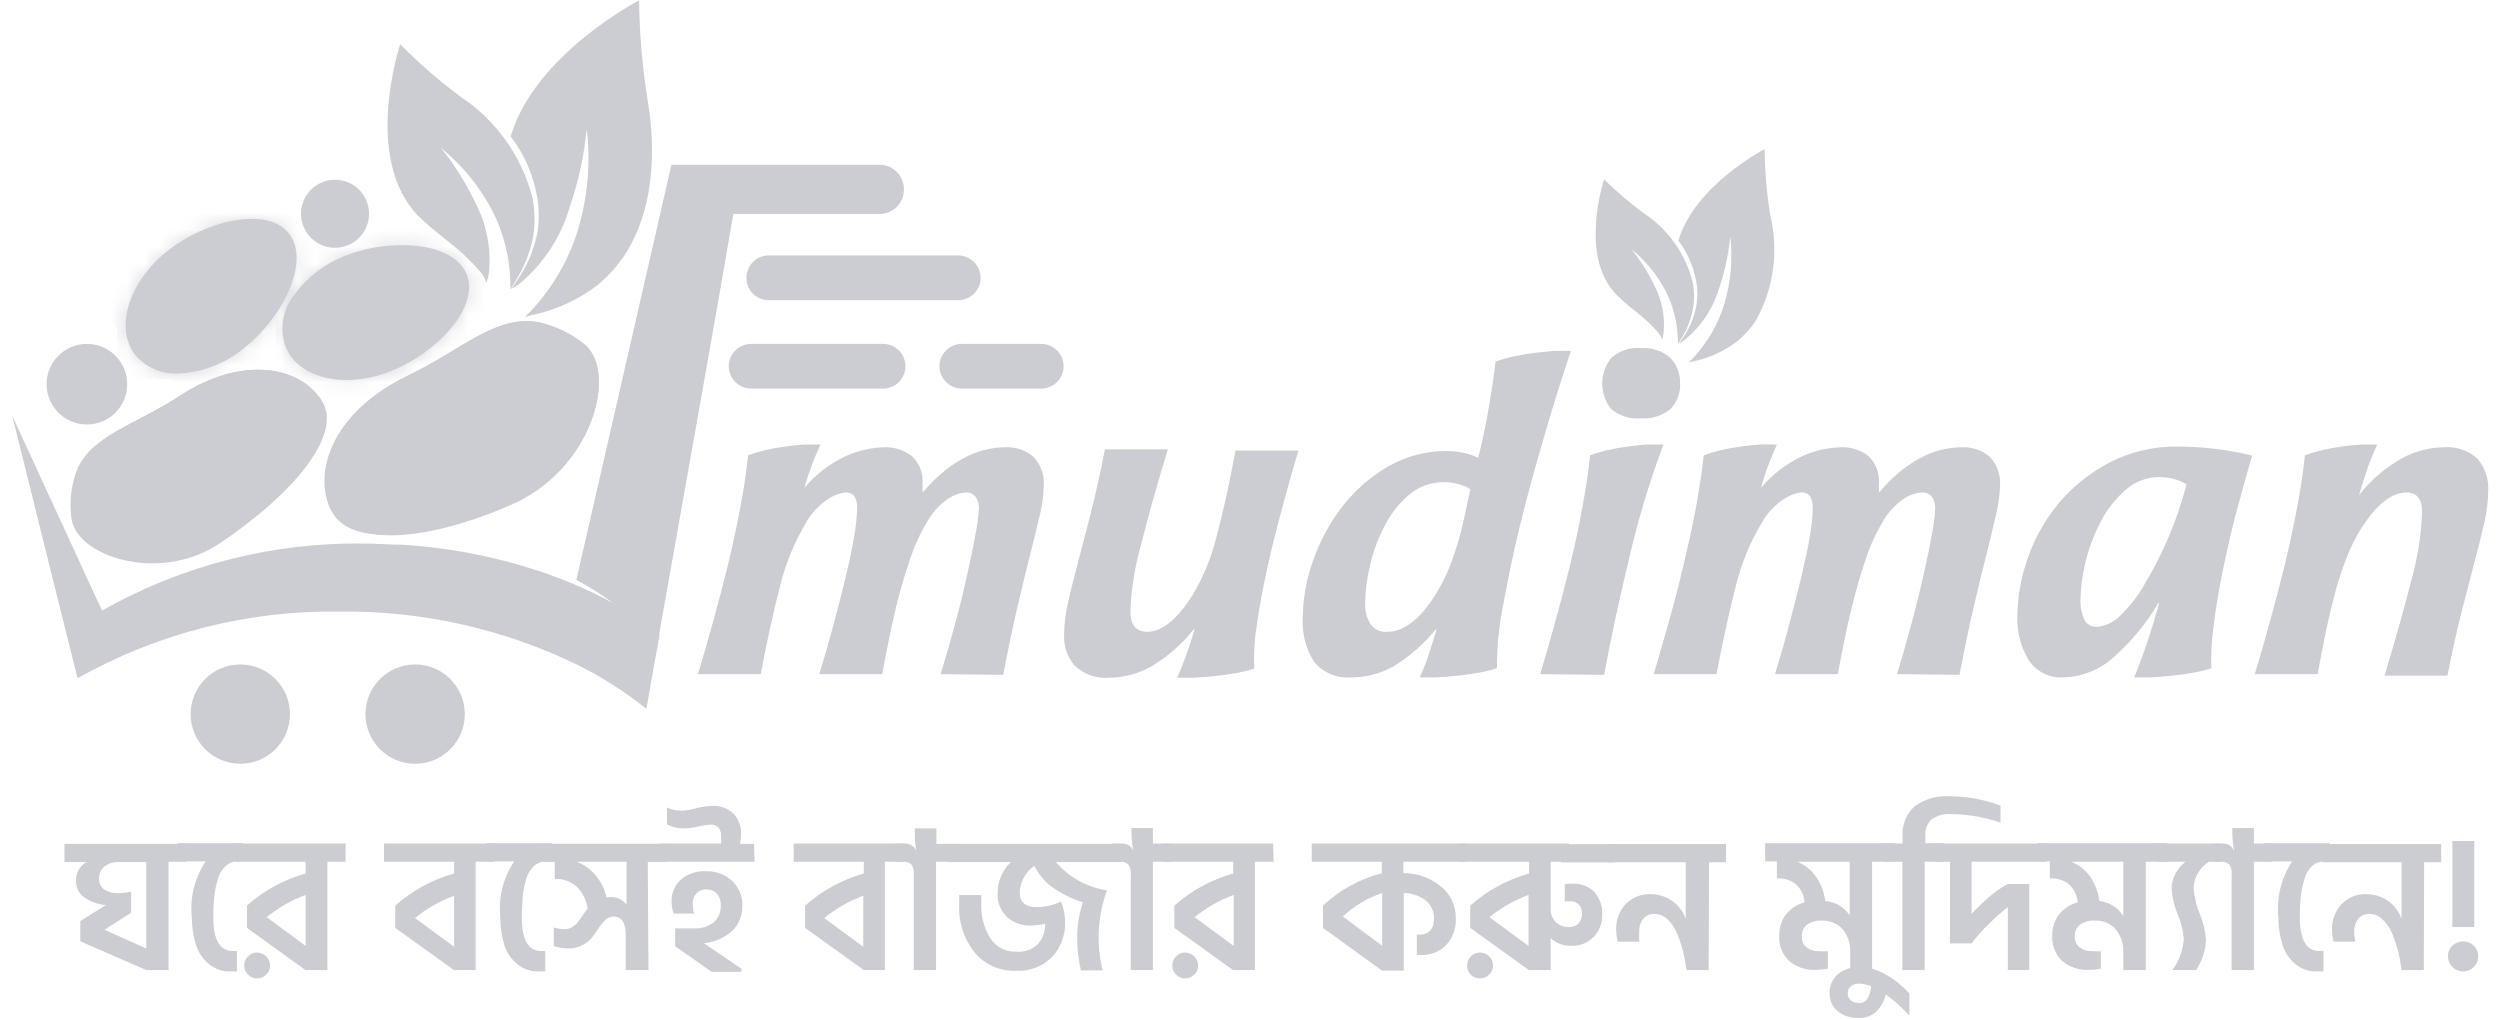 <svg width="147" height="60" viewBox="0 0 147 60" fill="none" xmlns="http://www.w3.org/2000/svg">
<path d="M96.67 12.55C95.84 11.94 95.055 11.271 94.32 10.55C94.32 10.55 92.82 15.05 95.04 17.32C95.279 17.565 95.533 17.795 95.8 18.01C96.22 18.35 96.66 18.69 97.04 19.06C97.18 19.2 97.31 19.34 97.44 19.49C97.579 19.628 97.679 19.8 97.73 19.99C97.77 19.856 97.801 19.719 97.82 19.58C97.917 18.613 97.725 17.639 97.27 16.78C96.909 16.019 96.459 15.305 95.93 14.65C96.75 15.324 97.43 16.153 97.93 17.09C98.393 17.995 98.643 18.994 98.66 20.01C98.66 20.18 98.66 20.26 98.66 20.24C98.66 20.22 98.81 19.98 98.84 19.94C99.23 19.335 99.483 18.653 99.58 17.94C99.634 17.493 99.617 17.041 99.53 16.6C99.118 14.939 98.098 13.493 96.67 12.55Z" fill="#CBCDD2"/>
<path d="M104.09 12.66C103.883 11.373 103.773 10.073 103.76 8.77C103.76 8.77 99.64 10.9 98.69 14.15C99.239 14.871 99.603 15.716 99.75 16.61C99.82 17.051 99.82 17.499 99.75 17.94C99.621 18.662 99.331 19.346 98.9 19.94C98.9 19.94 98.76 20.15 98.72 20.21L99.08 19.97C100.029 19.191 100.726 18.146 101.08 16.97C101.419 15.973 101.64 14.939 101.74 13.89C101.891 15.216 101.776 16.559 101.4 17.84C101.035 19.06 100.387 20.177 99.51 21.1C99.36 21.25 99.28 21.32 99.32 21.31L99.56 21.25C100.492 21.054 101.37 20.655 102.13 20.08C102.565 19.727 102.943 19.309 103.25 18.84C104.296 16.959 104.596 14.752 104.09 12.66Z" fill="#CBCDD2"/>
<path d="M55.31 39.64C55.63 38.59 55.93 37.54 56.21 36.5C56.49 35.46 56.72 34.5 56.91 33.61C57.1 32.72 57.27 31.95 57.38 31.29C57.476 30.832 57.536 30.367 57.56 29.9C57.569 29.664 57.506 29.43 57.38 29.23C57.312 29.14 57.222 29.067 57.119 29.02C57.016 28.973 56.903 28.952 56.79 28.96C56.401 28.99 56.028 29.125 55.71 29.35C55.194 29.718 54.769 30.201 54.47 30.76C54.12 31.342 53.832 31.959 53.61 32.6C53.36 33.3 53.13 34.04 52.91 34.84C52.69 35.64 52.51 36.44 52.34 37.26C52.17 38.08 52.01 38.87 51.87 39.64H48.17C48.5 38.59 48.79 37.56 49.06 36.55C49.33 35.54 49.56 34.6 49.77 33.74C49.98 32.88 50.13 32.11 50.24 31.45C50.329 30.938 50.382 30.42 50.4 29.9C50.416 29.657 50.364 29.415 50.25 29.2C50.183 29.113 50.094 29.045 49.992 29.003C49.89 28.961 49.779 28.946 49.67 28.96C49.31 29.014 48.968 29.151 48.67 29.36C48.134 29.716 47.691 30.197 47.38 30.76C46.698 31.909 46.189 33.153 45.87 34.45C45.49 35.91 45.11 37.64 44.73 39.64H41.04C41.34 38.64 41.65 37.57 41.95 36.48C42.25 35.39 42.54 34.3 42.81 33.19C43.08 32.08 43.31 30.99 43.52 29.9C43.73 28.81 43.88 27.77 43.99 26.77C44.317 26.65 44.651 26.55 44.99 26.47C45.373 26.38 45.76 26.31 46.15 26.26C46.543 26.2 46.923 26.16 47.29 26.14C47.65 26.14 47.97 26.14 48.24 26.14C48.02 26.62 47.85 27.04 47.72 27.4C47.558 27.819 47.418 28.246 47.3 28.68C47.97 27.885 48.807 27.247 49.75 26.81C50.456 26.494 51.217 26.321 51.99 26.3C52.573 26.275 53.147 26.456 53.61 26.81C53.839 27.022 54.015 27.284 54.124 27.576C54.233 27.867 54.273 28.18 54.24 28.49V28.73C54.251 28.793 54.251 28.857 54.24 28.92H54.29C54.69 28.438 55.139 27.999 55.63 27.61C56.031 27.299 56.463 27.031 56.92 26.81C57.293 26.624 57.69 26.489 58.1 26.41C58.429 26.339 58.764 26.302 59.1 26.3C59.703 26.266 60.297 26.463 60.76 26.85C60.981 27.081 61.15 27.357 61.255 27.659C61.361 27.961 61.4 28.282 61.37 28.6C61.356 29.156 61.282 29.71 61.15 30.25C60.99 30.92 60.8 31.71 60.57 32.62C60.34 33.53 60.08 34.57 59.81 35.75C59.54 36.93 59.26 38.24 58.99 39.68L55.31 39.64Z" fill="#CBCDD2"/>
<path d="M67.46 37.15C68.32 37.15 69.2 36.44 70.11 35.01C70.767 33.917 71.253 32.73 71.55 31.49C71.91 30.13 72.28 28.49 72.65 26.49H76.35C76.04 27.49 75.73 28.62 75.4 29.84C75.07 31.06 74.77 32.25 74.51 33.43C74.25 34.61 74.05 35.71 73.9 36.76C73.76 37.602 73.71 38.457 73.75 39.31C73.398 39.428 73.037 39.518 72.67 39.58C72.26 39.65 71.85 39.71 71.43 39.75C71.01 39.79 70.61 39.83 70.22 39.85H69.22C69.36 39.54 69.53 39.12 69.73 38.57C69.93 38.02 70.09 37.51 70.24 37.01H70.18C69.494 37.886 68.649 38.625 67.69 39.19C66.933 39.618 66.079 39.845 65.21 39.85C64.847 39.88 64.482 39.835 64.137 39.716C63.793 39.597 63.477 39.408 63.21 39.16C62.759 38.649 62.529 37.98 62.57 37.3C62.578 36.701 62.648 36.104 62.78 35.52C62.92 34.87 63.11 34.11 63.34 33.25L64.12 30.25C64.4 29.14 64.69 27.87 64.97 26.42H68.67C68.02 28.55 67.5 30.42 67.09 32.04C66.736 33.288 66.528 34.574 66.47 35.87C66.45 36.723 66.78 37.15 67.46 37.15Z" fill="#CBCDD2"/>
<path d="M88.02 39.29C87.664 39.408 87.3 39.498 86.93 39.56C86.53 39.63 86.12 39.69 85.7 39.73C85.28 39.77 84.88 39.81 84.48 39.83H83.48C83.68 39.393 83.857 38.945 84.01 38.49C84.17 38.01 84.32 37.49 84.47 37.02H84.41C83.716 37.876 82.881 38.606 81.94 39.18C81.193 39.603 80.349 39.827 79.49 39.83C79.068 39.872 78.642 39.808 78.251 39.644C77.86 39.48 77.516 39.221 77.25 38.89C76.783 38.135 76.556 37.256 76.6 36.37C76.609 35.207 76.815 34.054 77.21 32.96C77.611 31.81 78.196 30.733 78.94 29.77C79.674 28.824 80.584 28.029 81.62 27.43C82.672 26.824 83.866 26.51 85.08 26.52C85.416 26.519 85.752 26.556 86.08 26.63C86.37 26.695 86.652 26.792 86.92 26.92C87.17 25.92 87.38 24.92 87.55 23.92C87.72 22.92 87.85 22.03 87.94 21.26C88.287 21.137 88.641 21.037 89 20.96C89.4 20.873 89.8 20.803 90.2 20.75L91.37 20.63C91.74 20.63 92.06 20.63 92.37 20.63C91.83 22.24 91.3 23.93 90.78 25.72C90.26 27.51 89.78 29.24 89.37 30.92C88.96 32.6 88.64 34.19 88.37 35.66C88.135 36.856 88.018 38.071 88.02 39.29ZM84.38 35.01C84.668 34.549 84.922 34.068 85.14 33.57C85.342 33.083 85.519 32.585 85.67 32.08C85.83 31.57 85.96 31.08 86.08 30.51C86.2 29.94 86.32 29.4 86.46 28.77C86.228 28.618 85.971 28.51 85.7 28.45C85.432 28.384 85.156 28.35 84.88 28.35C84.149 28.346 83.441 28.601 82.88 29.07C82.283 29.57 81.793 30.186 81.44 30.88C81.05 31.612 80.757 32.392 80.57 33.2C80.38 33.959 80.279 34.737 80.27 35.52C80.258 35.924 80.362 36.323 80.57 36.67C80.677 36.834 80.827 36.965 81.003 37.05C81.179 37.134 81.375 37.169 81.57 37.15C82.52 37.15 83.47 36.44 84.38 35.01Z" fill="#CBCDD2"/>
<path d="M90.56 39.64C90.86 38.64 91.17 37.57 91.47 36.48C91.77 35.39 92.06 34.3 92.33 33.19C92.6 32.08 92.83 30.99 93.03 29.9C93.23 28.81 93.4 27.77 93.5 26.77C93.828 26.653 94.162 26.552 94.5 26.47C94.893 26.384 95.283 26.314 95.67 26.26C96.057 26.207 96.437 26.167 96.81 26.14C97.17 26.14 97.49 26.14 97.81 26.14C97.001 28.301 96.333 30.512 95.81 32.76C95.25 35.074 94.753 37.38 94.32 39.68L90.56 39.64Z" fill="#CBCDD2"/>
<path d="M98.79 22.51C98.809 22.793 98.769 23.076 98.67 23.341C98.572 23.607 98.419 23.848 98.22 24.05C97.735 24.447 97.116 24.644 96.49 24.6C95.857 24.655 95.228 24.457 94.74 24.05C94.397 23.625 94.211 23.096 94.211 22.55C94.211 22.004 94.397 21.475 94.74 21.05C94.976 20.837 95.253 20.676 95.554 20.576C95.855 20.476 96.174 20.44 96.49 20.47C96.803 20.445 97.117 20.484 97.414 20.584C97.711 20.683 97.986 20.842 98.22 21.05C98.596 21.442 98.801 21.967 98.79 22.51Z" fill="#CBCDD2"/>
<path d="M111.54 39.64C111.87 38.59 112.16 37.54 112.44 36.5C112.72 35.46 112.95 34.5 113.15 33.61C113.35 32.72 113.5 31.95 113.62 31.29C113.709 30.831 113.766 30.366 113.79 29.9C113.797 29.665 113.738 29.433 113.62 29.23C113.547 29.134 113.451 29.06 113.34 29.012C113.23 28.965 113.109 28.947 112.99 28.96C112.601 28.99 112.228 29.125 111.91 29.35C111.39 29.717 110.962 30.2 110.66 30.76C110.314 31.344 110.026 31.96 109.8 32.6C109.56 33.3 109.32 34.04 109.11 34.84C108.9 35.64 108.7 36.44 108.53 37.26C108.36 38.08 108.21 38.87 108.06 39.64H104.37C104.69 38.59 104.99 37.56 105.25 36.55C105.51 35.54 105.76 34.6 105.96 33.74C106.16 32.88 106.33 32.11 106.43 31.45C106.524 30.938 106.577 30.42 106.59 29.9C106.603 29.658 106.555 29.418 106.45 29.2C106.383 29.113 106.294 29.044 106.192 29.002C106.09 28.96 105.979 28.946 105.87 28.96C105.51 29.013 105.168 29.15 104.87 29.36C104.334 29.716 103.891 30.196 103.58 30.76C102.894 31.907 102.384 33.151 102.07 34.45C101.69 35.91 101.31 37.64 100.93 39.64H97.24C97.54 38.64 97.84 37.57 98.15 36.48C98.46 35.39 98.74 34.3 99 33.19C99.26 32.08 99.51 30.99 99.71 29.9C99.91 28.81 100.07 27.77 100.18 26.77C100.507 26.651 100.841 26.551 101.18 26.47C101.566 26.38 101.957 26.309 102.35 26.26C102.74 26.2 103.12 26.16 103.48 26.14C103.84 26.12 104.17 26.14 104.48 26.14C104.27 26.62 104.1 27.04 103.96 27.4C103.82 27.76 103.69 28.18 103.55 28.68C104.22 27.885 105.057 27.247 106 26.81C106.706 26.493 107.467 26.32 108.24 26.3C108.823 26.275 109.396 26.455 109.86 26.81C110.083 27.026 110.254 27.288 110.361 27.579C110.468 27.87 110.509 28.181 110.48 28.49V28.73C110.491 28.793 110.491 28.857 110.48 28.92H110.53C110.928 28.436 111.377 27.996 111.87 27.61C112.267 27.299 112.696 27.031 113.15 26.81C113.524 26.625 113.921 26.49 114.33 26.41C114.659 26.34 114.994 26.303 115.33 26.3C115.933 26.269 116.525 26.465 116.99 26.85C117.211 27.081 117.38 27.357 117.485 27.658C117.591 27.96 117.63 28.281 117.6 28.6C117.581 29.156 117.504 29.709 117.37 30.25C117.217 30.916 117.027 31.706 116.8 32.62C116.57 33.53 116.31 34.57 116.04 35.75C115.77 36.93 115.49 38.24 115.22 39.68L111.54 39.64Z" fill="#CBCDD2"/>
<path d="M132.42 26.79C132.08 27.99 131.747 29.19 131.42 30.39C131.12 31.6 130.86 32.75 130.64 33.85C130.42 34.95 130.26 35.96 130.15 36.9C130.037 37.691 129.996 38.491 130.03 39.29C129.675 39.409 129.31 39.499 128.94 39.56C128.54 39.63 128.13 39.69 127.71 39.73C127.29 39.77 126.89 39.81 126.49 39.83H125.49C125.79 39.09 126.06 38.37 126.3 37.64C126.54 36.91 126.76 36.19 126.96 35.46H126.91C126.212 36.647 125.331 37.717 124.3 38.63C123.48 39.382 122.413 39.809 121.3 39.83C120.909 39.851 120.518 39.77 120.168 39.595C119.817 39.419 119.518 39.156 119.3 38.83C118.826 38.062 118.59 37.172 118.62 36.27C118.63 35.097 118.836 33.934 119.23 32.83C119.636 31.649 120.253 30.551 121.05 29.59C121.886 28.604 122.904 27.788 124.05 27.19C125.287 26.556 126.661 26.237 128.05 26.26C128.718 26.26 129.386 26.297 130.05 26.37C130.849 26.453 131.641 26.593 132.42 26.79ZM126.11 34.34C127.204 32.513 128.032 30.54 128.57 28.48C128.336 28.332 128.079 28.224 127.81 28.16C127.542 28.092 127.267 28.055 126.99 28.05C126.254 28.046 125.542 28.313 124.99 28.8C124.391 29.322 123.895 29.953 123.53 30.66C123.136 31.411 122.834 32.207 122.63 33.03C122.442 33.776 122.341 34.541 122.33 35.31C122.322 35.681 122.394 36.049 122.54 36.39C122.6 36.537 122.705 36.661 122.84 36.745C122.974 36.83 123.132 36.87 123.29 36.86C123.838 36.809 124.348 36.556 124.72 36.15C125.269 35.617 125.737 35.008 126.11 34.34Z" fill="#CBCDD2"/>
<path d="M141.5 28.96C140.62 28.96 139.73 29.67 138.82 31.1C138.506 31.608 138.238 32.144 138.02 32.7C137.766 33.323 137.549 33.961 137.37 34.61C137.18 35.31 136.99 36.07 136.81 36.91C136.63 37.75 136.45 38.66 136.28 39.64H132.58C132.89 38.64 133.19 37.57 133.49 36.48C133.79 35.39 134.08 34.3 134.35 33.19C134.62 32.08 134.85 30.99 135.06 29.9C135.27 28.81 135.42 27.77 135.53 26.77C135.857 26.65 136.191 26.55 136.53 26.47C136.913 26.38 137.3 26.31 137.69 26.26C138.083 26.2 138.463 26.16 138.83 26.14C139.2 26.14 139.51 26.14 139.78 26.14C139.57 26.6 139.38 27.05 139.23 27.48C139.08 27.91 138.91 28.48 138.71 29.11C139.426 28.198 140.321 27.443 141.34 26.89C142.068 26.516 142.872 26.314 143.69 26.3C144.052 26.269 144.417 26.314 144.761 26.43C145.106 26.548 145.422 26.735 145.69 26.98C146.123 27.5 146.344 28.164 146.31 28.84C146.303 29.439 146.233 30.036 146.1 30.62C145.96 31.27 145.77 32.03 145.54 32.9L144.76 35.9C144.48 37.01 144.19 38.29 143.91 39.73H140.21C140.85 37.61 141.38 35.73 141.79 34.11C142.145 32.862 142.353 31.576 142.41 30.28C142.463 29.4 142.16 28.96 141.5 28.96Z" fill="#CBCDD2"/>
<path d="M56.34 17.65H45.2C45.028 17.651 44.857 17.618 44.697 17.553C44.538 17.488 44.393 17.391 44.271 17.269C44.149 17.147 44.052 17.002 43.987 16.843C43.922 16.683 43.889 16.512 43.89 16.34C43.889 16.167 43.922 15.996 43.987 15.836C44.052 15.675 44.148 15.53 44.27 15.407C44.392 15.284 44.537 15.187 44.696 15.121C44.856 15.054 45.027 15.02 45.2 15.02H56.34C56.69 15.02 57.026 15.159 57.273 15.407C57.521 15.654 57.66 15.99 57.66 16.34C57.66 16.513 57.626 16.684 57.559 16.844C57.493 17.003 57.395 17.148 57.273 17.27C57.15 17.392 57.004 17.488 56.844 17.553C56.684 17.618 56.513 17.651 56.34 17.65Z" fill="#CBCDD2"/>
<path d="M51.92 22.85H44.17C43.822 22.85 43.487 22.712 43.24 22.467C42.993 22.222 42.853 21.889 42.85 21.54C42.85 21.19 42.989 20.854 43.237 20.607C43.484 20.359 43.82 20.22 44.17 20.22H51.92C52.093 20.22 52.265 20.254 52.425 20.321C52.585 20.387 52.731 20.484 52.853 20.607C52.976 20.729 53.073 20.875 53.14 21.035C53.206 21.195 53.24 21.367 53.24 21.54C53.237 21.889 53.097 22.222 52.85 22.467C52.603 22.712 52.269 22.85 51.92 22.85Z" fill="#CBCDD2"/>
<path d="M61.22 22.85H56.56C56.212 22.85 55.877 22.712 55.63 22.467C55.383 22.222 55.243 21.889 55.24 21.54C55.24 21.19 55.379 20.854 55.627 20.607C55.874 20.359 56.21 20.22 56.56 20.22H61.22C61.393 20.22 61.565 20.254 61.725 20.321C61.885 20.387 62.031 20.484 62.153 20.607C62.276 20.729 62.373 20.875 62.44 21.035C62.506 21.195 62.54 21.367 62.54 21.54C62.537 21.889 62.397 22.222 62.15 22.467C61.903 22.712 61.568 22.85 61.22 22.85Z" fill="#CBCDD2"/>
<path d="M10.98 50.67H9.91V57.04H8.6L4.72 55.35V54.16C5.2 53.85 5.72 53.53 6.23 53.22C5.775 53.183 5.337 53.028 4.96 52.77C4.8 52.659 4.672 52.508 4.586 52.333C4.5 52.158 4.46 51.965 4.47 51.77C4.465 51.552 4.519 51.336 4.626 51.146C4.733 50.956 4.89 50.798 5.08 50.69H3.79V49.62H10.94L10.98 50.67ZM7.71 53.67L6.14 54.67L8.6 55.77V50.69H6.99C6.685 50.672 6.383 50.764 6.14 50.95C6.036 51.035 5.953 51.144 5.899 51.268C5.846 51.391 5.822 51.526 5.83 51.66C5.821 51.786 5.845 51.912 5.899 52.026C5.954 52.14 6.037 52.238 6.14 52.31C6.369 52.458 6.638 52.531 6.91 52.52C7.179 52.522 7.448 52.491 7.71 52.43V53.67Z" fill="#CBCDD2"/>
<path d="M13.93 57.12H13.55C13.074 57.137 12.609 56.973 12.25 56.66C11.898 56.36 11.641 55.964 11.51 55.52C11.359 55.01 11.282 54.482 11.28 53.95C11.156 52.789 11.443 51.622 12.09 50.65H10.46V49.58H14.3V50.65H14.01C13.738 50.643 13.473 50.739 13.27 50.92C13.046 51.127 12.886 51.395 12.81 51.69C12.71 52.017 12.64 52.351 12.6 52.69C12.557 53.099 12.537 53.509 12.54 53.92C12.54 55.27 12.93 55.92 13.69 55.92H13.93V57.12Z" fill="#CBCDD2"/>
<path d="M20.32 50.67H19.25V57.04H17.96L14.52 54.56V53.25C15.51 52.364 16.691 51.718 17.97 51.36V50.67H13.85V49.6H20.32V50.67ZM15.88 56.78C15.882 56.88 15.862 56.978 15.822 57.07C15.783 57.161 15.724 57.243 15.65 57.31C15.58 57.382 15.496 57.438 15.403 57.476C15.31 57.514 15.21 57.532 15.11 57.53C14.911 57.53 14.72 57.451 14.58 57.31C14.439 57.17 14.36 56.979 14.36 56.78C14.358 56.68 14.376 56.58 14.414 56.487C14.452 56.394 14.508 56.31 14.58 56.24C14.647 56.166 14.729 56.108 14.82 56.068C14.912 56.028 15.011 56.008 15.11 56.01C15.312 56.01 15.506 56.089 15.65 56.23C15.724 56.301 15.783 56.387 15.822 56.481C15.862 56.576 15.881 56.678 15.88 56.78ZM17.97 55.62V52.62C17.14 52.927 16.366 53.37 15.68 53.93L17.97 55.62Z" fill="#CBCDD2"/>
<path d="M29.04 50.67H27.97V57.04H26.69L23.24 54.56V53.25C24.235 52.366 25.418 51.72 26.7 51.36V50.67H22.58V49.6H29.04V50.67ZM26.7 55.67V52.67C25.867 52.979 25.091 53.422 24.4 53.98L26.7 55.67Z" fill="#CBCDD2"/>
<path d="M32.06 57.12H31.68C31.204 57.137 30.739 56.973 30.38 56.66C30.028 56.36 29.771 55.964 29.64 55.52C29.488 55.011 29.413 54.481 29.42 53.95C29.296 52.789 29.583 51.622 30.23 50.65H28.59V49.58H32.43V50.65H32.14C31.868 50.643 31.603 50.739 31.4 50.92C31.179 51.13 31.02 51.396 30.94 51.69C30.84 52.017 30.77 52.351 30.73 52.69C30.73 53.05 30.68 53.46 30.68 53.92C30.68 55.27 31.06 55.92 31.83 55.92H32.06V57.12Z" fill="#CBCDD2"/>
<path d="M38.13 57.04H36.79V54.96C36.79 54.25 36.55 53.89 36.07 53.89C35.898 53.895 35.735 53.962 35.61 54.08C35.462 54.221 35.331 54.379 35.22 54.55C35.097 54.743 34.963 54.93 34.82 55.11C34.664 55.307 34.465 55.468 34.24 55.58C33.98 55.711 33.691 55.776 33.4 55.77C33.114 55.766 32.831 55.718 32.56 55.63V54.53C32.773 54.599 32.996 54.636 33.22 54.64C33.372 54.635 33.521 54.59 33.65 54.51C33.765 54.442 33.866 54.354 33.95 54.25C34.059 54.12 34.159 53.983 34.25 53.84C34.343 53.698 34.443 53.561 34.55 53.43C34.492 52.939 34.266 52.483 33.91 52.14C33.557 51.822 33.094 51.657 32.62 51.68V50.68H31.94V49.61H39.18V50.68H38.09L38.13 57.04ZM35.84 52.75C36.031 52.733 36.224 52.765 36.399 52.844C36.574 52.923 36.726 53.045 36.84 53.2V50.67H33.91C34.356 50.842 34.749 51.128 35.05 51.5C35.35 51.866 35.559 52.298 35.66 52.76L35.84 52.75Z" fill="#CBCDD2"/>
<path d="M44.37 50.67H38.79V49.6H42.4C42.41 49.467 42.41 49.333 42.4 49.2C42.416 49.013 42.366 48.825 42.26 48.67C42.196 48.604 42.118 48.553 42.031 48.522C41.944 48.49 41.852 48.48 41.76 48.49C41.514 48.507 41.27 48.544 41.03 48.6C40.765 48.667 40.493 48.704 40.22 48.71C39.873 48.718 39.529 48.639 39.22 48.48V47.48C39.486 47.605 39.776 47.67 40.07 47.67C40.355 47.657 40.637 47.61 40.91 47.53C41.217 47.448 41.532 47.401 41.85 47.39C42.083 47.373 42.317 47.404 42.537 47.481C42.758 47.558 42.959 47.681 43.13 47.84C43.281 48.002 43.397 48.193 43.473 48.4C43.548 48.608 43.582 48.829 43.57 49.05C43.567 49.241 43.547 49.432 43.51 49.62H44.34L44.37 50.67ZM43.59 57.14H41.84L39.7 55.64V54.59H40.79C41.214 54.615 41.633 54.488 41.97 54.23C42.108 54.104 42.217 53.949 42.288 53.776C42.359 53.603 42.39 53.417 42.38 53.23C42.393 52.979 42.311 52.733 42.15 52.54C42.07 52.458 41.973 52.394 41.866 52.353C41.759 52.311 41.645 52.293 41.53 52.3C41.422 52.294 41.315 52.312 41.215 52.352C41.115 52.392 41.025 52.452 40.95 52.53C40.803 52.691 40.724 52.902 40.73 53.12C40.729 53.323 40.756 53.525 40.81 53.72H39.61C39.528 53.482 39.488 53.232 39.49 52.98C39.485 52.743 39.532 52.507 39.627 52.29C39.722 52.072 39.863 51.878 40.04 51.72C40.446 51.376 40.969 51.2 41.5 51.23C41.786 51.218 42.071 51.263 42.339 51.362C42.607 51.462 42.852 51.614 43.06 51.81C43.251 51.993 43.402 52.214 43.503 52.458C43.605 52.703 43.655 52.965 43.65 53.23C43.661 53.512 43.613 53.793 43.508 54.055C43.403 54.317 43.243 54.554 43.04 54.75C42.579 55.155 42.001 55.403 41.39 55.46L43.59 56.96V57.14Z" fill="#CBCDD2"/>
<path d="M53.1 50.67H52.03V57.04H50.79L47.34 54.56V53.25C48.332 52.367 49.512 51.721 50.79 51.36V50.67H46.67V49.6H53.13L53.1 50.67ZM50.76 55.67V52.67C49.926 52.977 49.149 53.42 48.46 53.98L50.76 55.67Z" fill="#CBCDD2"/>
<path d="M56.11 50.67H55.04V57.04H53.73V51.45C53.753 51.238 53.707 51.024 53.6 50.84C53.531 50.776 53.449 50.727 53.359 50.698C53.269 50.668 53.174 50.659 53.08 50.67H52.65V49.6H53.23C53.37 49.599 53.508 49.64 53.624 49.718C53.74 49.797 53.829 49.909 53.88 50.04C53.817 49.684 53.787 49.322 53.79 48.96V48.71H55.06V49.62H56.13L56.11 50.67Z" fill="#CBCDD2"/>
<path d="M62.63 54.2C62.654 54.959 62.382 55.699 61.87 56.26C61.596 56.541 61.265 56.759 60.899 56.9C60.533 57.042 60.142 57.103 59.75 57.08C59.288 57.102 58.828 57.016 58.405 56.831C57.981 56.645 57.607 56.364 57.31 56.01C56.667 55.2 56.343 54.183 56.4 53.15C56.4 52.93 56.4 52.75 56.4 52.63H57.7C57.7 52.74 57.7 52.89 57.7 53.08C57.659 53.819 57.848 54.553 58.24 55.18C58.407 55.434 58.639 55.64 58.911 55.777C59.183 55.914 59.486 55.977 59.79 55.96C60.014 55.976 60.239 55.944 60.451 55.869C60.663 55.793 60.856 55.674 61.02 55.52C61.168 55.357 61.283 55.166 61.357 54.958C61.431 54.751 61.462 54.53 61.45 54.31C61.179 54.38 60.9 54.417 60.62 54.42C60.098 54.442 59.589 54.259 59.2 53.91C59.018 53.735 58.875 53.523 58.782 53.289C58.689 53.054 58.647 52.802 58.66 52.55C58.654 52.203 58.721 51.858 58.855 51.538C58.989 51.218 59.188 50.929 59.44 50.69H55.7V49.62H65.9V50.69H62.09C62.856 51.588 63.922 52.178 65.09 52.35C64.541 53.86 64.451 55.499 64.83 57.06H63.56C63.412 56.458 63.339 55.84 63.34 55.22C63.331 54.484 63.443 53.751 63.67 53.05C63.053 52.862 62.469 52.579 61.94 52.21C61.46 51.881 61.075 51.433 60.82 50.91C60.567 51.085 60.358 51.316 60.209 51.585C60.06 51.853 59.974 52.153 59.96 52.46C59.96 53.05 60.3 53.34 60.96 53.34C61.455 53.335 61.943 53.222 62.39 53.01C62.542 53.389 62.623 53.792 62.63 54.2Z" fill="#CBCDD2"/>
<path d="M68.87 50.67H67.79V57.04H66.49V51.45C66.513 51.238 66.467 51.024 66.36 50.84C66.291 50.776 66.209 50.727 66.119 50.698C66.029 50.668 65.934 50.659 65.84 50.67H65.41V49.6H65.99C66.13 49.599 66.267 49.64 66.384 49.718C66.5 49.797 66.589 49.909 66.64 50.04C66.574 49.677 66.537 49.309 66.53 48.94V48.69H67.79V49.6H68.86L68.87 50.67Z" fill="#CBCDD2"/>
<path d="M74.89 50.67H73.79V57.04H72.5L69.05 54.56V53.25C70.045 52.366 71.228 51.72 72.51 51.36V50.67H68.39V49.6H74.86L74.89 50.67ZM70.45 56.78C70.451 56.88 70.432 56.978 70.392 57.07C70.353 57.161 70.294 57.243 70.22 57.31C70.15 57.382 70.066 57.438 69.973 57.476C69.88 57.514 69.78 57.532 69.68 57.53C69.481 57.53 69.29 57.451 69.15 57.31C69.009 57.17 68.93 56.979 68.93 56.78C68.927 56.68 68.946 56.58 68.984 56.487C69.022 56.394 69.078 56.31 69.15 56.24C69.217 56.166 69.299 56.108 69.39 56.068C69.481 56.028 69.58 56.008 69.68 56.01C69.882 56.01 70.076 56.089 70.22 56.23C70.294 56.301 70.352 56.387 70.392 56.481C70.431 56.576 70.451 56.678 70.45 56.78ZM72.54 55.62V52.62C71.707 52.929 70.931 53.372 70.24 53.93L72.54 55.62Z" fill="#CBCDD2"/>
<path d="M85.6 53.96C85.618 54.255 85.576 54.55 85.479 54.828C85.381 55.106 85.228 55.362 85.03 55.58C84.834 55.772 84.6 55.922 84.344 56.02C84.088 56.118 83.814 56.162 83.54 56.15H83.31V54.96H83.43C84.03 54.96 84.32 54.64 84.32 53.96C84.316 53.77 84.272 53.582 84.191 53.41C84.11 53.238 83.994 53.085 83.85 52.96C83.474 52.67 83.014 52.512 82.54 52.51V57.07H81.26L77.79 54.56V53.25C78.763 52.334 79.954 51.68 81.25 51.35V50.67H77.13V49.6H86.22V50.67H82.52V51.34C83.305 51.332 84.069 51.597 84.68 52.09C84.97 52.307 85.204 52.59 85.364 52.915C85.524 53.24 85.605 53.598 85.6 53.96ZM81.27 55.61V52.51C80.411 52.801 79.623 53.272 78.96 53.89L81.27 55.61Z" fill="#CBCDD2"/>
<path d="M92.25 50.67H91.18V57.04H89.9L86.45 54.56V53.25C87.445 52.366 88.628 51.72 89.91 51.36V50.67H85.79V49.6H92.25V50.67ZM87.79 56.78C87.792 56.88 87.772 56.978 87.732 57.07C87.693 57.161 87.634 57.243 87.56 57.31C87.416 57.452 87.222 57.531 87.02 57.531C86.818 57.531 86.624 57.452 86.48 57.31C86.411 57.241 86.356 57.158 86.32 57.067C86.284 56.976 86.267 56.878 86.27 56.78C86.266 56.579 86.341 56.385 86.48 56.24C86.55 56.167 86.633 56.109 86.726 56.069C86.819 56.03 86.919 56.01 87.02 56.01C87.222 56.01 87.416 56.089 87.56 56.23C87.634 56.301 87.692 56.387 87.732 56.481C87.772 56.576 87.791 56.678 87.79 56.78ZM89.88 55.62V52.62C89.046 52.927 88.269 53.37 87.58 53.93L89.88 55.62Z" fill="#CBCDD2"/>
<path d="M92.48 51.96C92.714 51.949 92.948 51.987 93.167 52.072C93.385 52.156 93.584 52.285 93.75 52.45C94.07 52.813 94.235 53.287 94.21 53.77C94.219 54.012 94.18 54.254 94.094 54.481C94.008 54.708 93.877 54.915 93.71 55.09C93.539 55.265 93.333 55.402 93.106 55.492C92.878 55.581 92.634 55.622 92.39 55.61C92.036 55.62 91.687 55.523 91.39 55.33C91.102 55.14 90.893 54.852 90.8 54.52L91.15 53.28C91.129 53.616 91.24 53.946 91.46 54.2C91.565 54.304 91.69 54.386 91.828 54.439C91.965 54.492 92.112 54.517 92.26 54.51C92.363 54.515 92.466 54.499 92.562 54.463C92.658 54.427 92.746 54.372 92.82 54.3C92.957 54.138 93.028 53.932 93.02 53.72C93.03 53.527 92.965 53.337 92.84 53.19C92.772 53.123 92.69 53.072 92.601 53.039C92.511 53.006 92.415 52.993 92.32 53H92.01V52C92.165 51.968 92.322 51.955 92.48 51.96ZM94.95 50.71H91.79V49.64H94.94L94.95 50.71Z" fill="#CBCDD2"/>
<path d="M100.47 57.04H99.17C99.123 56.676 99.056 56.316 98.97 55.96C98.88 55.601 98.763 55.25 98.62 54.91C98.499 54.591 98.308 54.304 98.06 54.07C97.962 53.967 97.844 53.885 97.713 53.828C97.583 53.772 97.442 53.742 97.3 53.74C97.172 53.732 97.043 53.754 96.925 53.804C96.807 53.854 96.703 53.932 96.62 54.03C96.454 54.243 96.372 54.51 96.39 54.78C96.375 54.976 96.375 55.173 96.39 55.37H95.12C95.066 55.14 95.036 54.906 95.03 54.67C95.012 54.122 95.205 53.589 95.57 53.18C95.76 52.978 95.992 52.819 96.249 52.716C96.506 52.612 96.783 52.566 97.06 52.58C97.512 52.576 97.954 52.713 98.323 52.973C98.693 53.234 98.972 53.603 99.12 54.03V50.7H94.49V49.63H101.49V50.7H100.49L100.47 57.04Z" fill="#CBCDD2"/>
<path d="M111.39 50.67H110.08V57.04H108.79V56.04C108.826 55.535 108.669 55.034 108.35 54.64C108.191 54.467 107.995 54.332 107.777 54.244C107.559 54.156 107.325 54.117 107.09 54.13C106.791 54.115 106.496 54.199 106.25 54.37C106.151 54.452 106.072 54.557 106.02 54.675C105.968 54.793 105.944 54.921 105.95 55.05C105.94 55.175 105.96 55.3 106.009 55.415C106.057 55.53 106.133 55.631 106.23 55.71C106.444 55.866 106.705 55.943 106.97 55.93C107.14 55.941 107.31 55.941 107.48 55.93V56.96C107.233 57.005 106.982 57.029 106.73 57.03C106.177 57.051 105.635 56.865 105.21 56.51C105.007 56.319 104.848 56.086 104.746 55.827C104.644 55.567 104.601 55.288 104.62 55.01C104.609 54.56 104.75 54.12 105.02 53.76C105.3 53.417 105.682 53.172 106.11 53.06C106.084 52.656 105.906 52.277 105.61 52C105.289 51.749 104.887 51.624 104.48 51.65V50.65H103.79V49.58H111.44L111.39 50.67ZM108.76 53.87V50.67H105.68C106.136 50.854 106.527 51.171 106.8 51.58C107.085 51.997 107.264 52.478 107.32 52.98C107.618 53 107.908 53.091 108.163 53.246C108.419 53.401 108.634 53.615 108.79 53.87H108.76Z" fill="#CBCDD2"/>
<path d="M112.27 59.72C111.853 59.254 111.387 58.835 110.88 58.47C110.796 58.847 110.609 59.193 110.34 59.47C110.195 59.603 110.024 59.706 109.839 59.773C109.654 59.84 109.457 59.87 109.26 59.86C108.825 59.875 108.399 59.733 108.06 59.46C107.904 59.332 107.78 59.169 107.697 58.986C107.614 58.802 107.574 58.601 107.58 58.4C107.572 58.191 107.611 57.982 107.694 57.79C107.777 57.598 107.902 57.427 108.06 57.29C108.412 56.995 108.862 56.845 109.32 56.87C109.889 56.87 110.447 57.029 110.93 57.33C111.433 57.617 111.886 57.986 112.27 58.42V59.72ZM109.27 58.99C109.72 58.99 109.96 58.66 110.02 57.99C109.797 57.898 109.56 57.847 109.32 57.84C109.144 57.831 108.971 57.884 108.83 57.99C108.769 58.038 108.721 58.101 108.689 58.173C108.658 58.244 108.644 58.322 108.65 58.4C108.646 58.478 108.659 58.556 108.689 58.629C108.718 58.701 108.763 58.766 108.82 58.82C108.95 58.923 109.114 58.973 109.28 58.96L109.27 58.99Z" fill="#CBCDD2"/>
<path d="M114.24 50.67H113.17V57.04H111.86V50.67H110.79V49.6H111.87V49.16C111.849 48.834 111.902 48.507 112.025 48.204C112.148 47.901 112.337 47.63 112.58 47.41C113.174 46.981 113.899 46.772 114.63 46.82C115.655 46.825 116.67 47.011 117.63 47.37V48.37C116.696 48.049 115.717 47.88 114.73 47.87C114.314 47.835 113.9 47.948 113.56 48.19C113.438 48.315 113.343 48.464 113.283 48.627C113.222 48.791 113.198 48.966 113.21 49.14V49.58H114.27L114.24 50.67Z" fill="#CBCDD2"/>
<path d="M115.93 55.47H114.66V50.67H113.79V49.6H120.28V50.67H115.93V53.74C116.279 53.352 116.657 52.991 117.06 52.66C117.365 52.394 117.7 52.165 118.06 51.98H119.32V57.04H118.06V53.34C117.661 53.647 117.283 53.981 116.93 54.34C116.567 54.69 116.233 55.068 115.93 55.47Z" fill="#CBCDD2"/>
<path d="M127.47 50.67H126.17V57.04H124.85V56.04C124.883 55.533 124.722 55.033 124.4 54.64C124.243 54.467 124.049 54.331 123.833 54.243C123.617 54.155 123.383 54.116 123.15 54.13C122.851 54.113 122.555 54.198 122.31 54.37C122.208 54.45 122.126 54.554 122.072 54.672C122.018 54.791 121.993 54.92 122 55.05C121.99 55.175 122.011 55.301 122.062 55.417C122.112 55.532 122.191 55.633 122.29 55.71C122.501 55.866 122.759 55.944 123.02 55.93C123.19 55.941 123.36 55.941 123.53 55.93V56.96C123.286 57.006 123.038 57.029 122.79 57.03C122.234 57.05 121.689 56.865 121.26 56.51C121.058 56.318 120.901 56.084 120.799 55.825C120.697 55.566 120.653 55.288 120.67 55.01C120.662 54.559 120.806 54.119 121.08 53.76C121.358 53.415 121.741 53.169 122.17 53.06C122.136 52.658 121.959 52.282 121.67 52C121.344 51.75 120.94 51.626 120.53 51.65V50.65H119.79V49.58H127.43L127.47 50.67ZM124.85 53.87V50.67H121.79C122.249 50.854 122.643 51.171 122.92 51.58C123.201 51.999 123.38 52.479 123.44 52.98C123.728 53.009 124.005 53.105 124.25 53.259C124.494 53.414 124.7 53.623 124.85 53.87Z" fill="#CBCDD2"/>
<path d="M130.6 50.67H126.86V49.6H130.6V50.67ZM129.13 57.04H127.73C128.13 56.506 128.367 55.866 128.41 55.2C128.363 54.708 128.241 54.226 128.05 53.77C127.854 53.302 127.732 52.806 127.69 52.3C127.684 51.975 127.763 51.655 127.92 51.37C128.063 51.097 128.265 50.858 128.51 50.67H129.88C129.623 50.836 129.407 51.058 129.25 51.32C129.075 51.605 128.984 51.935 128.99 52.27C129.034 52.779 129.155 53.278 129.35 53.75C129.542 54.213 129.663 54.701 129.71 55.2C129.701 55.857 129.499 56.497 129.13 57.04Z" fill="#CBCDD2"/>
<path d="M133.6 50.67H132.53V57.04H131.22V51.45C131.243 51.238 131.197 51.024 131.09 50.84C131.021 50.776 130.939 50.727 130.849 50.698C130.759 50.668 130.664 50.659 130.57 50.67H130.14V49.6H130.72C130.86 49.599 130.997 49.64 131.114 49.718C131.23 49.797 131.319 49.909 131.37 50.04C131.299 49.678 131.262 49.309 131.26 48.94V48.69H132.53V49.6H133.6V50.67Z" fill="#CBCDD2"/>
<path d="M136.62 57.12H136.24C135.761 57.136 135.293 56.972 134.93 56.66C134.584 56.356 134.331 55.961 134.2 55.52C134.044 55.011 133.967 54.482 133.97 53.95C133.846 52.789 134.133 51.622 134.78 50.65H133.15V49.58H136.99V50.65H136.7C136.425 50.643 136.157 50.739 135.95 50.92C135.732 51.131 135.577 51.397 135.5 51.69C135.4 52.017 135.33 52.351 135.29 52.69C135.247 53.099 135.227 53.509 135.23 53.92C135.23 55.27 135.62 55.92 136.38 55.92H136.62V57.12Z" fill="#CBCDD2"/>
<path d="M142.52 57.04H141.21C141.166 56.677 141.103 56.316 141.02 55.96C140.926 55.603 140.809 55.252 140.67 54.91C140.542 54.592 140.348 54.306 140.1 54.07C140.002 53.967 139.884 53.884 139.754 53.828C139.623 53.771 139.482 53.741 139.34 53.74C139.212 53.732 139.084 53.755 138.966 53.805C138.848 53.855 138.743 53.932 138.66 54.03C138.499 54.246 138.417 54.511 138.43 54.78C138.43 54.978 138.45 55.176 138.49 55.37H137.22C137.158 55.142 137.125 54.906 137.12 54.67C137.105 54.121 137.302 53.588 137.67 53.18C137.858 52.978 138.088 52.819 138.344 52.716C138.599 52.612 138.874 52.566 139.15 52.58C139.602 52.574 140.045 52.711 140.415 52.972C140.785 53.232 141.063 53.602 141.21 54.03V50.7H136.54V49.63H143.54V50.7H142.54L142.52 57.04Z" fill="#CBCDD2"/>
<path d="M145.72 56.24C145.718 56.385 145.681 56.528 145.611 56.655C145.541 56.783 145.442 56.891 145.32 56.971C145.199 57.051 145.06 57.1 144.916 57.114C144.771 57.128 144.625 57.107 144.491 57.051C144.357 56.996 144.238 56.909 144.145 56.797C144.052 56.685 143.988 56.553 143.959 56.411C143.929 56.269 143.935 56.121 143.975 55.982C144.015 55.842 144.089 55.715 144.19 55.61C144.36 55.445 144.588 55.352 144.825 55.352C145.062 55.352 145.29 55.445 145.46 55.61C145.544 55.692 145.61 55.79 145.655 55.898C145.7 56.007 145.722 56.123 145.72 56.24ZM145.49 54.51H144.2V49.45H145.49V54.51Z" fill="#CBCDD2"/>
<path d="M27.03 5.65C25.79 4.721 24.62 3.701 23.53 2.6C23.53 2.6 21.29 9.3 24.59 12.69C24.948 13.043 25.326 13.377 25.72 13.69C26.36 14.21 27.01 14.69 27.57 15.27C27.79 15.47 27.98 15.69 28.17 15.9C28.376 16.109 28.524 16.367 28.6 16.65C28.669 16.452 28.719 16.248 28.75 16.04C28.893 14.595 28.604 13.141 27.92 11.86C27.379 10.729 26.708 9.665 25.92 8.69C27.157 9.691 28.177 10.933 28.92 12.34C29.619 13.681 29.992 15.168 30.01 16.68C30.01 16.93 30.01 17.05 30.01 17.02L30.28 16.57C30.857 15.685 31.235 14.685 31.39 13.64C31.465 12.973 31.439 12.299 31.31 11.64C30.682 9.179 29.155 7.041 27.03 5.65Z" fill="#CBCDD2"/>
<path d="M38.07 5.82C37.764 3.901 37.6 1.963 37.58 0.02C37.58 0.02 31.44 3.2 30.03 8.02C30.848 9.091 31.388 10.349 31.6 11.68C31.706 12.342 31.706 13.018 31.6 13.68C31.394 14.731 30.961 15.724 30.33 16.59L30.06 16.99C30.251 16.892 30.432 16.774 30.6 16.64C31.987 15.47 32.997 13.914 33.5 12.17C34.012 10.684 34.347 9.144 34.5 7.58C34.733 9.554 34.563 11.554 34 13.46C33.453 15.278 32.487 16.943 31.18 18.32C30.96 18.54 30.85 18.64 30.9 18.63L31.26 18.53C32.649 18.245 33.958 17.654 35.09 16.8C35.737 16.271 36.3 15.647 36.76 14.95C38.37 12.45 38.63 9.11 38.07 5.82Z" fill="#CBCDD2"/>
<path d="M4.22 30.38C4.126 29.525 4.215 28.659 4.48 27.84C4.512 27.755 4.549 27.672 4.59 27.59V27.53L4.76 27.22C4.818 27.115 4.885 27.015 4.96 26.92C5.035 26.822 5.115 26.729 5.2 26.64C5.288 26.549 5.382 26.462 5.48 26.38L5.79 26.13L6.12 25.9L6.45 25.68L6.8 25.47L7.16 25.27H7.21L7.6 25.07L8.04 24.84L8.44 24.63H8.5L8.92 24.4H8.98L9.41 24.16L9.87 23.9L10.36 23.6C10.54 23.48 10.71 23.37 10.89 23.27H10.97L11.47 23H11.56C11.73 22.92 11.89 22.84 12.05 22.78H12.12L12.6 22.6L13.08 22.45H13.17C13.318 22.407 13.468 22.374 13.62 22.35H13.71L14.16 22.28H14.58H15.14H15.54H15.61L16 22.35L16.37 22.45L16.72 22.58H16.78L17.1 22.74C17.21 22.798 17.317 22.861 17.42 22.93L17.71 23.14L17.81 23.23L17.88 23.3L17.97 23.39L18.04 23.46L18.14 23.57C18.162 23.589 18.179 23.613 18.19 23.64C18.244 23.694 18.291 23.754 18.33 23.82L18.42 23.94C19.72 25.94 16.56 29.5 12.94 31.94C9.3 34.36 4.4 32.69 4.22 30.38Z" fill="#CBCDD2"/>
<path d="M13.44 31.56C17.07 29.12 20.22 25.56 18.92 23.56L18.84 23.44C17.48 21.53 14.2 20.94 10.61 23.26C7.79 25.1 5.28 25.6 4.45 27.85C4.175 28.664 4.087 29.528 4.19 30.38C4.37 32.7 9.27 34.37 13.44 31.56Z" fill="#CBCDD2"/>
<path d="M13.49 30.22C17.03 27.8 19.83 25.22 18.84 23.44C18.653 23.181 18.434 22.946 18.19 22.74C16.59 21.42 13.72 21.25 10.61 23.26C7.91 25.02 5.5 25.56 4.56 27.57C4.56 27.66 4.48 27.76 4.45 27.85C4.423 28.213 4.423 28.577 4.45 28.94C4.46 31.06 9.72 32.8 13.49 30.22Z" fill="#CBCDD2"/>
<path d="M4.56 27.57C6.12 28.97 10 29.57 12.96 27.57C15.36 25.93 17.42 24.22 18.19 22.73C16.59 21.41 13.72 21.24 10.61 23.25C7.91 25.02 5.5 25.56 4.56 27.57Z" fill="#CBCDD2"/>
<path d="M17.92 24.62C17.934 24.644 17.953 24.665 17.976 24.681C17.998 24.697 18.024 24.709 18.052 24.714C18.079 24.72 18.107 24.72 18.134 24.714C18.162 24.708 18.187 24.696 18.21 24.68C18.234 24.666 18.254 24.647 18.271 24.624C18.287 24.602 18.299 24.576 18.305 24.549C18.312 24.523 18.313 24.495 18.308 24.467C18.304 24.44 18.294 24.413 18.28 24.39C18.265 24.366 18.245 24.345 18.221 24.328C18.198 24.312 18.171 24.301 18.143 24.295C18.115 24.29 18.086 24.29 18.058 24.296C18.03 24.302 18.003 24.313 17.98 24.33C17.936 24.362 17.905 24.41 17.894 24.463C17.883 24.517 17.892 24.573 17.92 24.62Z" fill="#CBCDD2"/>
<path d="M16.43 26.73C16.464 26.775 16.513 26.806 16.569 26.817C16.624 26.828 16.681 26.819 16.73 26.79C16.777 26.758 16.809 26.708 16.821 26.652C16.832 26.596 16.821 26.538 16.79 26.49C16.758 26.446 16.71 26.415 16.657 26.404C16.603 26.393 16.547 26.402 16.5 26.43C16.451 26.461 16.417 26.51 16.404 26.566C16.391 26.622 16.4 26.681 16.43 26.73Z" fill="#CBCDD2"/>
<path d="M15.79 23.51C15.813 23.545 15.845 23.572 15.884 23.588C15.922 23.605 15.964 23.609 16.005 23.601C16.046 23.594 16.083 23.574 16.113 23.545C16.143 23.516 16.163 23.478 16.172 23.438C16.18 23.397 16.176 23.355 16.16 23.316C16.145 23.277 16.118 23.244 16.084 23.221C16.049 23.198 16.009 23.185 15.967 23.185C15.925 23.185 15.885 23.197 15.85 23.22C15.826 23.234 15.805 23.253 15.789 23.276C15.773 23.299 15.761 23.324 15.756 23.352C15.75 23.379 15.75 23.407 15.756 23.434C15.762 23.462 15.774 23.487 15.79 23.51Z" fill="#CBCDD2"/>
<path d="M12.49 24.79C12.521 24.836 12.568 24.868 12.623 24.88C12.677 24.891 12.734 24.88 12.78 24.85C12.804 24.836 12.825 24.817 12.841 24.794C12.857 24.771 12.869 24.745 12.874 24.718C12.88 24.691 12.88 24.663 12.874 24.635C12.868 24.608 12.857 24.582 12.84 24.56C12.826 24.536 12.807 24.515 12.784 24.499C12.762 24.483 12.737 24.471 12.71 24.464C12.683 24.458 12.655 24.457 12.627 24.461C12.6 24.465 12.574 24.475 12.55 24.49C12.526 24.505 12.505 24.525 12.489 24.549C12.472 24.572 12.461 24.599 12.455 24.627C12.45 24.655 12.45 24.684 12.456 24.712C12.462 24.74 12.473 24.766 12.49 24.79Z" fill="#CBCDD2"/>
<path d="M7.3 27.09C7.323 27.125 7.355 27.152 7.394 27.168C7.432 27.185 7.474 27.189 7.515 27.181C7.556 27.174 7.593 27.154 7.623 27.125C7.653 27.096 7.673 27.058 7.682 27.018C7.69 26.977 7.686 26.935 7.67 26.896C7.655 26.858 7.628 26.825 7.594 26.801C7.559 26.778 7.519 26.765 7.477 26.765C7.435 26.765 7.395 26.777 7.36 26.8C7.336 26.814 7.315 26.833 7.299 26.856C7.283 26.879 7.272 26.904 7.266 26.932C7.26 26.959 7.26 26.987 7.266 27.014C7.272 27.042 7.284 27.067 7.3 27.09Z" fill="#CBCDD2"/>
<path d="M11.14 29.85C11.154 29.874 11.173 29.895 11.196 29.911C11.219 29.927 11.245 29.939 11.272 29.944C11.299 29.95 11.327 29.95 11.355 29.944C11.382 29.938 11.408 29.926 11.43 29.91C11.454 29.896 11.475 29.877 11.491 29.854C11.507 29.832 11.519 29.806 11.526 29.779C11.532 29.753 11.533 29.724 11.529 29.697C11.524 29.67 11.515 29.643 11.5 29.62C11.485 29.596 11.465 29.575 11.441 29.558C11.418 29.542 11.391 29.531 11.363 29.525C11.335 29.519 11.306 29.52 11.278 29.526C11.25 29.532 11.223 29.543 11.2 29.56C11.154 29.59 11.122 29.638 11.11 29.692C11.099 29.747 11.11 29.803 11.14 29.85Z" fill="#CBCDD2"/>
<path d="M9.65 32.29C9.673 32.325 9.705 32.352 9.743 32.368C9.782 32.385 9.824 32.389 9.865 32.382C9.906 32.374 9.943 32.354 9.973 32.325C10.003 32.296 10.023 32.259 10.031 32.218C10.04 32.177 10.036 32.135 10.02 32.096C10.005 32.058 9.978 32.025 9.943 32.001C9.909 31.978 9.868 31.966 9.827 31.965C9.785 31.965 9.745 31.977 9.71 32C9.686 32.014 9.665 32.033 9.649 32.056C9.633 32.079 9.621 32.105 9.616 32.132C9.61 32.159 9.61 32.187 9.616 32.215C9.622 32.242 9.633 32.268 9.65 32.29Z" fill="#CBCDD2"/>
<path d="M10.95 27.16C10.982 27.204 11.03 27.235 11.083 27.246C11.137 27.257 11.193 27.248 11.24 27.22C11.264 27.205 11.285 27.185 11.302 27.161C11.318 27.137 11.329 27.111 11.335 27.083C11.341 27.055 11.34 27.026 11.334 26.998C11.328 26.97 11.317 26.943 11.3 26.92C11.268 26.875 11.22 26.845 11.167 26.834C11.113 26.823 11.057 26.832 11.01 26.86C10.986 26.875 10.965 26.895 10.948 26.919C10.932 26.942 10.921 26.969 10.915 26.997C10.91 27.025 10.91 27.054 10.916 27.082C10.922 27.11 10.933 27.136 10.95 27.16Z" fill="#CBCDD2"/>
<path d="M14.48 30.13C14.494 30.154 14.513 30.175 14.536 30.191C14.559 30.207 14.584 30.219 14.612 30.224C14.639 30.23 14.667 30.23 14.694 30.224C14.722 30.218 14.747 30.207 14.77 30.19C14.794 30.176 14.814 30.157 14.831 30.134C14.847 30.112 14.859 30.087 14.865 30.06C14.872 30.033 14.873 30.005 14.869 29.977C14.864 29.95 14.855 29.924 14.84 29.9C14.825 29.876 14.805 29.855 14.781 29.839C14.758 29.822 14.731 29.811 14.703 29.805C14.675 29.8 14.646 29.8 14.618 29.806C14.59 29.812 14.563 29.824 14.54 29.84C14.494 29.871 14.461 29.919 14.45 29.973C14.439 30.027 14.45 30.084 14.48 30.13Z" fill="#CBCDD2"/>
<path d="M5.67 29.47C5.702 29.514 5.75 29.545 5.803 29.556C5.857 29.567 5.913 29.558 5.96 29.53C5.984 29.515 6.005 29.495 6.022 29.471C6.038 29.448 6.049 29.421 6.055 29.393C6.06 29.365 6.06 29.336 6.054 29.308C6.048 29.28 6.037 29.253 6.02 29.23C5.988 29.186 5.94 29.155 5.887 29.144C5.833 29.133 5.777 29.142 5.73 29.17C5.706 29.185 5.685 29.205 5.668 29.229C5.652 29.252 5.641 29.279 5.635 29.307C5.63 29.335 5.63 29.364 5.636 29.392C5.642 29.42 5.653 29.447 5.67 29.47Z" fill="#CBCDD2"/>
<path d="M14.29 24.96C14.42 25.15 14.53 25.3 14.55 25.28C14.57 25.26 14.49 25.1 14.37 24.91C14.25 24.72 14.13 24.58 14.11 24.6C14.143 24.732 14.204 24.855 14.29 24.96Z" fill="#CBCDD2"/>
<path d="M14.12 28.23C14.23 28.38 14.35 28.49 14.4 28.46C14.45 28.43 14.4 28.27 14.3 28.11C14.2 27.95 14.07 27.85 14.02 27.88C13.97 27.91 14.02 28.07 14.12 28.23Z" fill="#CBCDD2"/>
<path d="M14.15 22.81C14.25 22.96 14.38 23.07 14.42 23.04C14.46 23.01 14.42 22.85 14.32 22.69C14.22 22.53 14.1 22.43 14.05 22.46C14 22.49 14.05 22.65 14.15 22.81Z" fill="#CBCDD2"/>
<path d="M8.47 30.09C8.57 30.25 8.7 30.35 8.75 30.32C8.8 30.29 8.75 30.13 8.65 29.97C8.55 29.81 8.42 29.71 8.37 29.74C8.32 29.77 8.37 29.96 8.47 30.09Z" fill="#CBCDD2"/>
<path d="M6.32 31.73C6.42 31.89 6.55 32 6.59 31.97C6.63 31.94 6.59 31.78 6.49 31.62C6.39 31.46 6.27 31.36 6.22 31.39C6.17 31.42 6.22 31.58 6.32 31.73Z" fill="#CBCDD2"/>
<path d="M8.33 26.56C8.56 27.06 9.92 26.94 11.38 26.28C12.84 25.62 13.83 24.68 13.61 24.18C13.39 23.68 12.02 23.81 10.56 24.47C9.1 25.13 8.1 26.06 8.33 26.56Z" fill="#CBCDD2"/>
<path d="M34.24 20.19C33.502 19.61 32.645 19.201 31.73 18.99H31.43H31.37H30.97H30.58L30.18 19.05C30.041 19.074 29.904 19.108 29.77 19.15L29.35 19.29L28.94 19.46L28.54 19.65L28.15 19.86H28.1L27.7 20.09L27.29 20.33L26.82 20.61C26.69 20.7 26.55 20.78 26.41 20.86H26.34L25.89 21.13H25.83L25.35 21.4L24.84 21.67L24.28 21.95C24.07 22.05 23.87 22.15 23.68 22.26L23.59 22.31L23.06 22.62L22.96 22.69L22.47 23.02L22.41 23.07L21.97 23.41C21.82 23.53 21.69 23.66 21.56 23.78C21.532 23.798 21.508 23.822 21.49 23.85L21.13 24.21L21.07 24.29C20.95 24.41 20.85 24.54 20.74 24.67L20.47 25.05C20.38 25.18 20.31 25.31 20.23 25.45V25.52C20.16 25.65 20.09 25.78 20.03 25.92V25.99L19.87 26.39C19.822 26.521 19.782 26.655 19.75 26.79C19.75 26.79 19.75 26.79 19.75 26.85C19.75 26.91 19.75 27.12 19.67 27.25V27.32C19.67 27.45 19.67 27.58 19.67 27.71V27.76C19.66 27.893 19.66 28.027 19.67 28.16C19.67 28.29 19.67 28.42 19.67 28.55V28.96V29.11C19.665 29.147 19.665 29.184 19.67 29.22V29.36V29.46C19.666 29.51 19.666 29.56 19.67 29.61C19.666 29.64 19.666 29.67 19.67 29.7C19.69 29.781 19.72 29.858 19.76 29.93L19.82 30.08C20.96 32.44 26.08 31.51 30.42 29.52C35.07 27.21 36.3 21.68 34.24 20.19Z" fill="#CBCDD2"/>
<path d="M30.1 29.48C25.75 31.48 20.63 32.4 19.5 30.04C19.481 29.988 19.457 29.938 19.43 29.89C18.43 27.54 19.74 24.14 23.96 22.11C27.28 20.51 29.18 18.46 31.76 18.96C32.673 19.175 33.529 19.584 34.27 20.16C36.33 21.65 35.1 27.18 30.1 29.48Z" fill="#CBCDD2"/>
<path d="M28.79 28.76C24.51 30.69 20.5 31.84 19.4 29.89C19.265 29.57 19.171 29.234 19.12 28.89C18.8 26.65 20.28 23.89 23.93 22.11C27.11 20.58 28.99 18.64 31.4 18.91L31.73 18.96C32.076 19.131 32.41 19.325 32.73 19.54C34.79 20.81 33.38 26.71 28.79 28.76Z" fill="#CBCDD2"/>
<path d="M31.43 18.96C31.85 21.21 30.24 25.2 26.65 26.82C23.76 28.12 20.98 29.07 19.15 28.94C18.83 26.7 20.31 23.94 23.96 22.16C27.14 20.58 29.02 18.64 31.43 18.96Z" fill="#CBCDD2"/>
<path d="M21.06 29.71C21.075 29.737 21.084 29.767 21.087 29.798C21.089 29.829 21.085 29.86 21.075 29.89C21.064 29.919 21.048 29.946 21.026 29.968C21.005 29.991 20.979 30.008 20.95 30.02C20.923 30.033 20.893 30.041 20.862 30.043C20.831 30.045 20.801 30.04 20.772 30.03C20.743 30.02 20.717 30.004 20.694 29.983C20.671 29.963 20.653 29.938 20.64 29.91C20.618 29.854 20.617 29.791 20.637 29.734C20.657 29.677 20.697 29.63 20.75 29.6C20.806 29.575 20.869 29.573 20.927 29.593C20.985 29.614 21.032 29.655 21.06 29.71Z" fill="#CBCDD2"/>
<path d="M23.88 29.52C23.905 29.576 23.907 29.639 23.886 29.697C23.866 29.755 23.824 29.802 23.77 29.83C23.743 29.845 23.713 29.854 23.682 29.857C23.651 29.859 23.62 29.855 23.59 29.845C23.561 29.834 23.534 29.818 23.512 29.796C23.489 29.775 23.472 29.749 23.46 29.72C23.447 29.693 23.439 29.663 23.437 29.632C23.435 29.602 23.439 29.571 23.45 29.542C23.46 29.513 23.476 29.487 23.497 29.464C23.517 29.441 23.542 29.423 23.57 29.41C23.626 29.388 23.689 29.387 23.746 29.407C23.803 29.427 23.85 29.467 23.88 29.52Z" fill="#CBCDD2"/>
<path d="M21.22 27.11C21.235 27.137 21.244 27.167 21.247 27.198C21.249 27.229 21.245 27.26 21.235 27.29C21.224 27.319 21.208 27.346 21.186 27.368C21.165 27.39 21.139 27.408 21.11 27.42C21.083 27.434 21.054 27.442 21.024 27.445C20.994 27.447 20.963 27.443 20.934 27.434C20.905 27.425 20.879 27.41 20.856 27.39C20.833 27.371 20.814 27.347 20.8 27.32C20.776 27.264 20.773 27.201 20.794 27.143C20.814 27.085 20.856 27.038 20.91 27.01C20.937 26.996 20.966 26.988 20.997 26.985C21.027 26.983 21.057 26.986 21.086 26.995C21.115 27.005 21.141 27.02 21.164 27.039C21.187 27.059 21.206 27.083 21.22 27.11Z" fill="#CBCDD2"/>
<path d="M24.31 24.73C24.324 24.757 24.332 24.786 24.335 24.816C24.337 24.846 24.334 24.877 24.324 24.906C24.315 24.934 24.3 24.961 24.28 24.984C24.261 25.007 24.237 25.026 24.21 25.04C24.183 25.055 24.153 25.064 24.122 25.067C24.091 25.069 24.059 25.065 24.03 25.055C24.001 25.044 23.974 25.028 23.952 25.006C23.929 24.985 23.912 24.959 23.9 24.93C23.886 24.903 23.878 24.874 23.875 24.843C23.873 24.813 23.876 24.783 23.886 24.754C23.895 24.725 23.91 24.699 23.929 24.676C23.949 24.653 23.973 24.634 24 24.62C24.056 24.595 24.119 24.593 24.177 24.613C24.234 24.634 24.282 24.675 24.31 24.73Z" fill="#CBCDD2"/>
<path d="M29.42 21.19C29.434 21.217 29.442 21.246 29.445 21.276C29.447 21.306 29.444 21.337 29.434 21.366C29.425 21.394 29.41 21.421 29.391 21.444C29.371 21.467 29.347 21.486 29.32 21.5C29.293 21.515 29.263 21.524 29.232 21.526C29.201 21.529 29.17 21.525 29.14 21.515C29.111 21.504 29.084 21.488 29.062 21.466C29.039 21.445 29.022 21.419 29.01 21.39C28.996 21.363 28.988 21.334 28.985 21.303C28.983 21.273 28.986 21.243 28.996 21.214C29.005 21.185 29.02 21.159 29.04 21.136C29.059 21.113 29.083 21.094 29.11 21.08C29.166 21.055 29.229 21.053 29.287 21.073C29.345 21.094 29.392 21.136 29.42 21.19Z" fill="#CBCDD2"/>
<path d="M29.79 26.36C29.804 26.387 29.812 26.416 29.815 26.446C29.817 26.477 29.814 26.507 29.804 26.536C29.795 26.564 29.78 26.591 29.761 26.614C29.741 26.637 29.717 26.656 29.69 26.67C29.634 26.695 29.571 26.697 29.513 26.676C29.456 26.656 29.408 26.614 29.38 26.56C29.366 26.533 29.358 26.504 29.355 26.474C29.353 26.443 29.356 26.413 29.366 26.384C29.375 26.355 29.39 26.329 29.409 26.306C29.429 26.283 29.453 26.264 29.48 26.25C29.507 26.235 29.537 26.226 29.568 26.223C29.599 26.221 29.63 26.225 29.66 26.235C29.689 26.246 29.716 26.262 29.738 26.284C29.761 26.305 29.778 26.331 29.79 26.36Z" fill="#CBCDD2"/>
<path d="M32.94 26.35C32.954 26.378 32.961 26.408 32.963 26.438C32.965 26.469 32.961 26.5 32.95 26.528C32.94 26.557 32.924 26.584 32.904 26.606C32.883 26.629 32.858 26.647 32.83 26.66C32.774 26.685 32.711 26.687 32.653 26.667C32.596 26.646 32.548 26.605 32.52 26.55C32.495 26.494 32.493 26.431 32.514 26.373C32.534 26.316 32.576 26.268 32.63 26.24C32.657 26.225 32.687 26.216 32.718 26.214C32.749 26.211 32.781 26.215 32.81 26.226C32.839 26.236 32.866 26.252 32.888 26.274C32.911 26.295 32.928 26.321 32.94 26.35Z" fill="#CBCDD2"/>
<path d="M27.41 24.64C27.432 24.696 27.433 24.759 27.413 24.816C27.393 24.872 27.353 24.92 27.3 24.95C27.273 24.963 27.243 24.971 27.212 24.973C27.181 24.975 27.151 24.97 27.122 24.96C27.093 24.95 27.067 24.934 27.044 24.913C27.021 24.893 27.003 24.868 26.99 24.84C26.977 24.812 26.969 24.782 26.967 24.752C26.965 24.721 26.97 24.691 26.98 24.662C26.99 24.633 27.006 24.606 27.027 24.584C27.047 24.561 27.072 24.543 27.1 24.53C27.128 24.516 27.157 24.509 27.188 24.507C27.219 24.505 27.249 24.509 27.278 24.52C27.307 24.53 27.334 24.546 27.356 24.566C27.379 24.587 27.397 24.612 27.41 24.64Z" fill="#CBCDD2"/>
<path d="M28.17 29.64C28.183 29.668 28.191 29.698 28.193 29.728C28.195 29.759 28.191 29.79 28.18 29.818C28.17 29.847 28.154 29.874 28.133 29.896C28.113 29.919 28.088 29.937 28.06 29.95C28.004 29.973 27.941 29.974 27.884 29.953C27.827 29.933 27.78 29.893 27.75 29.84C27.725 29.784 27.723 29.721 27.744 29.663C27.764 29.606 27.806 29.558 27.86 29.53C27.887 29.515 27.917 29.506 27.948 29.504C27.979 29.501 28.01 29.505 28.04 29.516C28.069 29.526 28.096 29.543 28.118 29.564C28.141 29.585 28.158 29.611 28.17 29.64Z" fill="#CBCDD2"/>
<path d="M32.57 21.02C32.585 21.047 32.594 21.077 32.596 21.108C32.599 21.139 32.595 21.17 32.584 21.2C32.574 21.229 32.558 21.256 32.536 21.278C32.515 21.301 32.489 21.318 32.46 21.33C32.432 21.343 32.403 21.351 32.372 21.353C32.341 21.355 32.311 21.35 32.282 21.34C32.253 21.33 32.226 21.314 32.204 21.293C32.181 21.273 32.163 21.248 32.15 21.22C32.128 21.164 32.127 21.101 32.147 21.044C32.167 20.987 32.207 20.94 32.26 20.91C32.316 20.885 32.379 20.883 32.437 20.904C32.494 20.924 32.542 20.966 32.57 21.02Z" fill="#CBCDD2"/>
<path d="M23.47 26.53C23.549 26.658 23.6 26.801 23.62 26.95C23.62 26.95 23.48 26.8 23.38 26.57C23.28 26.34 23.2 26.16 23.23 26.15C23.26 26.14 23.36 26.31 23.47 26.53Z" fill="#CBCDD2"/>
<path d="M26.6 28.22C26.69 28.4 26.71 28.58 26.66 28.61C26.61 28.64 26.48 28.5 26.39 28.32C26.3 28.14 26.27 27.95 26.33 27.93C26.39 27.91 26.5 28.03 26.6 28.22Z" fill="#CBCDD2"/>
<path d="M21.52 25.15C21.61 25.34 21.63 25.52 21.58 25.54C21.53 25.56 21.4 25.44 21.31 25.25C21.22 25.06 21.19 24.89 21.25 24.86C21.31 24.83 21.43 24.96 21.52 25.15Z" fill="#CBCDD2"/>
<path d="M31.55 23.96C31.64 24.15 31.67 24.33 31.61 24.35C31.55 24.37 31.44 24.25 31.35 24.06C31.26 23.87 31.23 23.7 31.29 23.67C31.35 23.64 31.46 23.81 31.55 23.96Z" fill="#CBCDD2"/>
<path d="M34.32 22.96C34.41 23.15 34.44 23.33 34.38 23.35C34.32 23.37 34.2 23.25 34.11 23.06C34.02 22.87 34 22.7 34.05 22.67C34.1 22.64 34.23 22.74 34.32 22.96Z" fill="#CBCDD2"/>
<path d="M28.34 21.86C28.68 22.35 27.78 23.55 26.34 24.54C24.9 25.53 23.45 25.93 23.11 25.43C22.77 24.93 23.67 23.73 25.11 22.75C26.55 21.77 28 21.36 28.34 21.86Z" fill="#CBCDD2"/>
<path d="M21.7 12.57C21.7 12.965 21.583 13.352 21.363 13.681C21.143 14.01 20.831 14.266 20.465 14.418C20.1 14.569 19.698 14.609 19.31 14.531C18.922 14.454 18.565 14.264 18.286 13.984C18.006 13.704 17.816 13.348 17.738 12.96C17.661 12.572 17.701 12.17 17.852 11.805C18.004 11.439 18.26 11.127 18.589 10.907C18.918 10.687 19.304 10.57 19.7 10.57C20.23 10.57 20.739 10.781 21.114 11.156C21.489 11.531 21.7 12.039 21.7 12.57Z" fill="#CBCDD2"/>
<path d="M5.11 24.96C6.419 24.96 7.48 23.899 7.48 22.59C7.48 21.281 6.419 20.22 5.11 20.22C3.801 20.22 2.74 21.281 2.74 22.59C2.74 23.899 3.801 24.96 5.11 24.96Z" fill="#CBCDD2"/>
<path d="M14.13 44.91C15.743 44.91 17.05 43.602 17.05 41.99C17.05 40.377 15.743 39.07 14.13 39.07C12.517 39.07 11.21 40.377 11.21 41.99C11.21 43.602 12.517 44.91 14.13 44.91Z" fill="#CBCDD2"/>
<path d="M24.41 44.91C26.023 44.91 27.33 43.602 27.33 41.99C27.33 40.377 26.023 39.07 24.41 39.07C22.797 39.07 21.49 40.377 21.49 41.99C21.49 43.602 22.797 44.91 24.41 44.91Z" fill="#CBCDD2"/>
<path d="M27.32 16.25C28.02 18.04 25.61 20.67 22.97 21.71C20.33 22.75 17.62 22.12 16.91 20.32C16.2 18.52 17.77 16.23 20.41 15.19C23.05 14.15 26.61 14.45 27.32 16.25Z" fill="#CBCDD2"/>
<mask id="mask0_445_2594" style="mask-type:luminance" maskUnits="userSpaceOnUse" x="16" y="14" width="12" height="9">
<path d="M27.32 16.25C28.02 18.04 25.61 20.67 22.97 21.71C20.33 22.75 17.62 22.12 16.91 20.32C16.2 18.52 17.77 16.23 20.41 15.19C23.05 14.15 26.61 14.45 27.32 16.25Z" fill="white"/>
</mask>
<g mask="url(#mask0_445_2594)">
<path d="M28.03 14.15H16.21V22.74H28.03V14.15Z" fill="#CBCDD2"/>
<path d="M27.397 23.114C29.818 20.788 29.896 16.939 27.569 14.518C25.243 12.096 21.394 12.019 18.973 14.345C16.551 16.671 16.474 20.52 18.8 22.942C21.126 25.363 24.975 25.441 27.397 23.114Z" fill="#CBCDD2"/>
<path d="M28.993 19.888C29.65 16.652 27.558 13.495 24.322 12.839C21.085 12.182 17.929 14.273 17.272 17.51C16.615 20.747 18.707 23.903 21.943 24.56C25.18 25.216 28.336 23.125 28.993 19.888Z" fill="#CBCDD2"/>
<path d="M25.961 23.88C28.796 22.308 29.82 18.735 28.248 15.9C26.675 13.065 23.103 12.041 20.267 13.613C17.432 15.185 16.409 18.758 17.981 21.593C19.553 24.429 23.126 25.453 25.961 23.88Z" fill="#CBCDD2"/>
<path d="M28.12 21.398C29.646 18.6 28.614 15.095 25.816 13.57C23.018 12.044 19.514 13.076 17.988 15.873C16.463 18.671 17.494 22.176 20.292 23.701C23.09 25.227 26.595 24.195 28.12 21.398Z" fill="#CBCDD2"/>
<path d="M26.264 23.279C28.834 21.5 29.474 17.974 27.695 15.404C25.915 12.834 22.389 12.193 19.819 13.973C17.249 15.752 16.608 19.278 18.388 21.848C20.168 24.418 23.694 25.059 26.264 23.279Z" fill="#CBCDD2"/>
<path d="M26.722 22.751C29.002 20.694 29.184 17.179 27.128 14.898C25.072 12.617 21.556 12.436 19.275 14.492C16.995 16.548 16.813 20.064 18.869 22.345C20.926 24.625 24.441 24.807 26.722 22.751Z" fill="#CBCDD2"/>
<path d="M26.161 23.1C28.611 21.341 29.172 17.93 27.413 15.48C25.655 13.03 22.243 12.47 19.794 14.228C17.344 15.987 16.783 19.398 18.542 21.848C20.3 24.297 23.712 24.858 26.161 23.1Z" fill="#CBCDD2"/>
<path d="M28.22 19.58C28.038 20.622 27.552 21.587 26.822 22.353C26.093 23.119 25.152 23.651 24.12 23.882C23.088 24.114 22.01 24.034 21.023 23.653C20.036 23.273 19.185 22.608 18.575 21.743C17.966 20.878 17.627 19.852 17.601 18.795C17.575 17.737 17.863 16.695 18.428 15.802C18.994 14.908 19.812 14.201 20.778 13.772C21.745 13.343 22.818 13.21 23.86 13.39C24.553 13.51 25.215 13.765 25.81 14.141C26.404 14.517 26.918 15.006 27.323 15.581C27.728 16.156 28.016 16.805 28.17 17.491C28.323 18.177 28.341 18.887 28.22 19.58Z" fill="#CBCDD2"/>
<path d="M28.09 19.55C27.915 20.574 27.439 21.522 26.725 22.276C26.01 23.03 25.087 23.554 24.074 23.784C23.061 24.013 22.003 23.936 21.033 23.564C20.064 23.192 19.226 22.54 18.627 21.692C18.028 20.843 17.694 19.836 17.667 18.798C17.64 17.76 17.922 16.737 18.477 15.859C19.032 14.98 19.835 14.287 20.784 13.865C21.733 13.444 22.787 13.313 23.81 13.49C25.179 13.729 26.398 14.501 27.2 15.637C28.002 16.772 28.322 18.179 28.09 19.55Z" fill="#CBCDD2"/>
<path d="M27.95 19.53C27.775 20.531 27.307 21.458 26.606 22.193C25.905 22.928 25.001 23.439 24.01 23.661C23.018 23.883 21.983 23.806 21.035 23.44C20.087 23.074 19.269 22.436 18.684 21.605C18.099 20.774 17.773 19.788 17.748 18.773C17.723 17.757 18 16.756 18.543 15.898C19.086 15.039 19.871 14.361 20.8 13.948C21.729 13.536 22.759 13.408 23.76 13.58C24.426 13.695 25.063 13.94 25.634 14.301C26.206 14.663 26.7 15.133 27.089 15.686C27.478 16.239 27.755 16.863 27.902 17.522C28.05 18.182 28.066 18.864 27.95 19.53Z" fill="#CBCDD2"/>
<path d="M27.79 19.5C27.615 20.47 27.158 21.367 26.475 22.078C25.792 22.788 24.915 23.282 23.952 23.495C22.99 23.709 21.986 23.633 21.067 23.278C20.147 22.922 19.354 22.303 18.785 21.498C18.216 20.693 17.898 19.738 17.871 18.752C17.844 17.767 18.108 16.796 18.631 15.96C19.154 15.125 19.913 14.463 20.811 14.057C21.709 13.651 22.707 13.52 23.68 13.68C24.334 13.787 24.961 14.024 25.523 14.376C26.085 14.728 26.571 15.188 26.953 15.729C27.336 16.271 27.607 16.883 27.75 17.531C27.894 18.178 27.907 18.847 27.79 19.5Z" fill="#CBCDD2"/>
<path d="M26.263 22.18C28.222 20.281 28.27 17.153 26.371 15.195C24.471 13.236 21.344 13.188 19.385 15.087C17.427 16.987 17.379 20.114 19.278 22.073C21.177 24.031 24.305 24.079 26.263 22.18Z" fill="#CBCDD2"/>
<path d="M27.55 19.45C27.388 20.391 26.95 21.264 26.292 21.956C25.634 22.649 24.786 23.131 23.854 23.341C22.922 23.552 21.949 23.481 21.057 23.138C20.166 22.796 19.396 22.196 18.845 21.416C18.294 20.635 17.986 19.709 17.962 18.754C17.937 17.799 18.196 16.858 18.706 16.051C19.216 15.243 19.955 14.605 20.827 14.217C21.7 13.828 22.669 13.708 23.61 13.87C24.871 14.09 25.994 14.8 26.732 15.846C27.471 16.892 27.765 18.188 27.55 19.45Z" fill="#CBCDD2"/>
<path d="M27.41 19.43C27.25 20.35 26.821 21.201 26.178 21.877C25.534 22.552 24.705 23.022 23.794 23.227C22.884 23.432 21.933 23.362 21.062 23.026C20.192 22.691 19.44 22.105 18.902 21.342C18.364 20.579 18.065 19.674 18.041 18.741C18.018 17.808 18.271 16.89 18.77 16.101C19.268 15.312 19.989 14.688 20.842 14.309C21.694 13.93 22.64 13.812 23.56 13.97C24.172 14.075 24.756 14.3 25.281 14.632C25.805 14.963 26.26 15.395 26.617 15.902C26.975 16.409 27.229 16.982 27.365 17.587C27.501 18.192 27.516 18.819 27.41 19.43Z" fill="#CBCDD2"/>
<path d="M24.983 22.684C27.207 21.432 27.994 18.615 26.743 16.392C25.491 14.168 22.674 13.381 20.45 14.632C18.227 15.884 17.439 18.701 18.691 20.925C19.943 23.148 22.76 23.936 24.983 22.684Z" fill="#CBCDD2"/>
<path d="M25.618 22.03C27.519 20.412 27.748 17.559 26.131 15.658C24.513 13.757 21.66 13.528 19.759 15.146C17.858 16.764 17.628 19.616 19.246 21.517C20.864 23.418 23.717 23.648 25.618 22.03Z" fill="#CBCDD2"/>
<path d="M22.66 23.02C25.101 23.02 27.08 21.041 27.08 18.6C27.08 16.159 25.101 14.18 22.66 14.18C20.219 14.18 18.24 16.159 18.24 18.6C18.24 21.041 20.219 23.02 22.66 23.02Z" fill="#CBCDD2"/>
<path d="M26.603 20.333C27.552 18.15 26.553 15.611 24.37 14.661C22.187 13.711 19.648 14.711 18.698 16.894C17.749 19.077 18.749 21.616 20.931 22.566C23.114 23.515 25.653 22.515 26.603 20.333Z" fill="#CBCDD2"/>
<path d="M24.317 22.455C26.438 21.501 27.383 19.009 26.429 16.889C25.476 14.768 22.983 13.822 20.863 14.776C18.742 15.73 17.797 18.222 18.751 20.343C19.704 22.463 22.197 23.409 24.317 22.455Z" fill="#CBCDD2"/>
<path d="M26.6 19.28C26.462 20.079 26.089 20.819 25.53 21.407C24.971 21.994 24.25 22.402 23.459 22.58C22.668 22.758 21.842 22.697 21.085 22.406C20.329 22.114 19.676 21.605 19.209 20.942C18.742 20.279 18.482 19.492 18.462 18.682C18.441 17.871 18.662 17.073 19.096 16.387C19.529 15.702 20.156 15.161 20.898 14.832C21.639 14.503 22.461 14.402 23.26 14.54C23.791 14.632 24.298 14.828 24.753 15.116C25.208 15.403 25.602 15.778 25.912 16.218C26.222 16.659 26.442 17.155 26.56 17.681C26.678 18.206 26.692 18.75 26.6 19.28Z" fill="#CBCDD2"/>
<path d="M26.048 20.567C27.128 18.64 26.44 16.202 24.513 15.123C22.585 14.043 20.148 14.731 19.068 16.659C17.989 18.586 18.676 21.023 20.604 22.103C22.531 23.182 24.969 22.495 26.048 20.567Z" fill="#CBCDD2"/>
<path d="M24.985 21.551C26.646 20.179 26.88 17.721 25.508 16.061C24.137 14.4 21.678 14.166 20.018 15.538C18.357 16.909 18.123 19.368 19.495 21.028C20.867 22.689 23.325 22.923 24.985 21.551Z" fill="#CBCDD2"/>
<path d="M26.2 19.21C26.072 19.949 25.729 20.633 25.212 21.176C24.696 21.72 24.03 22.097 23.299 22.262C22.567 22.427 21.804 22.371 21.104 22.102C20.404 21.833 19.8 21.362 19.368 20.75C18.936 20.137 18.695 19.41 18.677 18.661C18.657 17.912 18.861 17.174 19.262 16.54C19.662 15.906 20.241 15.406 20.927 15.101C21.611 14.797 22.371 14.703 23.11 14.83C23.601 14.915 24.07 15.095 24.49 15.361C24.911 15.627 25.275 15.973 25.562 16.38C25.849 16.787 26.053 17.246 26.163 17.732C26.272 18.217 26.285 18.72 26.2 19.21Z" fill="#CBCDD2"/>
<path d="M26.06 19.19C25.933 19.906 25.597 20.568 25.094 21.093C24.591 21.618 23.944 21.982 23.234 22.139C22.524 22.297 21.784 22.241 21.106 21.978C20.428 21.715 19.843 21.257 19.425 20.662C19.008 20.067 18.775 19.362 18.758 18.635C18.74 17.909 18.938 17.193 19.327 16.579C19.716 15.964 20.278 15.479 20.942 15.184C21.607 14.889 22.344 14.797 23.06 14.92C23.538 15.002 23.995 15.178 24.405 15.437C24.814 15.697 25.169 16.034 25.448 16.431C25.727 16.828 25.924 17.276 26.029 17.749C26.134 18.223 26.145 18.712 26.06 19.19Z" fill="#CBCDD2"/>
<path d="M25.93 19.16C25.809 19.858 25.484 20.503 24.996 21.016C24.508 21.529 23.879 21.886 23.188 22.041C22.498 22.196 21.777 22.143 21.116 21.889C20.456 21.635 19.885 21.19 19.477 20.612C19.069 20.033 18.842 19.347 18.824 18.639C18.806 17.931 18.998 17.235 19.376 16.636C19.754 16.038 20.301 15.565 20.948 15.277C21.595 14.989 22.312 14.9 23.01 15.02C23.474 15.1 23.917 15.27 24.315 15.522C24.713 15.773 25.057 16.1 25.328 16.485C25.599 16.869 25.792 17.304 25.895 17.763C25.999 18.222 26.01 18.697 25.93 19.16Z" fill="#CBCDD2"/>
<path d="M25.79 19.14C25.677 19.82 25.363 20.451 24.891 20.953C24.418 21.455 23.807 21.805 23.135 21.959C22.462 22.113 21.76 22.064 21.116 21.818C20.471 21.572 19.915 21.14 19.517 20.577C19.118 20.014 18.896 19.346 18.878 18.657C18.861 17.967 19.048 17.288 19.417 16.706C19.786 16.123 20.32 15.663 20.951 15.384C21.581 15.106 22.281 15.021 22.96 15.14C23.865 15.296 24.671 15.805 25.202 16.555C25.732 17.305 25.944 18.234 25.79 19.14Z" fill="#CBCDD2"/>
<path d="M24.418 21.175C25.881 20.024 26.134 17.906 24.983 16.443C23.832 14.98 21.714 14.727 20.251 15.878C18.788 17.029 18.535 19.147 19.686 20.61C20.837 22.073 22.955 22.326 24.418 21.175Z" fill="#CBCDD2"/>
<path d="M25.491 19.334C25.924 17.581 24.854 15.809 23.101 15.375C21.348 14.942 19.575 16.012 19.142 17.765C18.709 19.519 19.779 21.291 21.532 21.724C23.285 22.158 25.058 21.087 25.491 19.334Z" fill="#CBCDD2"/>
<path d="M22.27 21.69C24.021 21.69 25.44 20.271 25.44 18.52C25.44 16.769 24.021 15.35 22.27 15.35C20.519 15.35 19.1 16.769 19.1 18.52C19.1 20.271 20.519 21.69 22.27 21.69Z" fill="#CBCDD2"/>
<path d="M25.25 19.04C25.146 19.636 24.868 20.188 24.45 20.626C24.033 21.064 23.494 21.369 22.904 21.501C22.313 21.633 21.697 21.587 21.132 21.369C20.568 21.151 20.081 20.77 19.733 20.275C19.384 19.78 19.191 19.193 19.176 18.588C19.162 17.983 19.327 17.387 19.651 16.876C19.975 16.365 20.443 15.961 20.997 15.716C21.55 15.472 22.164 15.396 22.76 15.5C23.16 15.561 23.543 15.703 23.886 15.915C24.23 16.128 24.527 16.409 24.759 16.739C24.992 17.07 25.155 17.444 25.24 17.84C25.324 18.235 25.328 18.643 25.25 19.04Z" fill="#CBCDD2"/>
<path d="M24.541 20.347C25.547 19.059 25.319 17.199 24.031 16.192C22.743 15.185 20.883 15.414 19.876 16.701C18.87 17.99 19.098 19.85 20.386 20.857C21.674 21.863 23.534 21.635 24.541 20.347Z" fill="#CBCDD2"/>
<path d="M24.98 18.96C24.883 19.515 24.623 20.029 24.234 20.436C23.845 20.844 23.344 21.127 22.794 21.25C22.244 21.372 21.67 21.329 21.144 21.126C20.619 20.923 20.165 20.568 19.841 20.107C19.517 19.646 19.337 19.1 19.324 18.536C19.31 17.973 19.464 17.418 19.766 16.942C20.067 16.466 20.503 16.091 21.018 15.862C21.534 15.634 22.105 15.564 22.66 15.66C23.029 15.724 23.382 15.86 23.698 16.061C24.015 16.262 24.289 16.523 24.504 16.829C24.72 17.136 24.873 17.482 24.954 17.847C25.036 18.213 25.045 18.591 24.98 18.96Z" fill="#CBCDD2"/>
<path d="M24.85 18.96C24.757 19.496 24.507 19.992 24.132 20.386C23.757 20.78 23.274 21.054 22.743 21.173C22.212 21.292 21.658 21.251 21.151 21.055C20.643 20.86 20.206 20.518 19.892 20.073C19.579 19.629 19.405 19.101 19.391 18.558C19.378 18.014 19.526 17.478 19.817 17.019C20.108 16.559 20.528 16.196 21.026 15.976C21.523 15.755 22.074 15.687 22.61 15.78C22.966 15.842 23.306 15.973 23.611 16.166C23.917 16.359 24.181 16.611 24.389 16.906C24.597 17.201 24.744 17.535 24.824 17.887C24.903 18.24 24.912 18.604 24.85 18.96Z" fill="#CBCDD2"/>
<path d="M24.72 18.96C24.631 19.477 24.391 19.956 24.03 20.336C23.669 20.716 23.204 20.981 22.692 21.096C22.181 21.212 21.647 21.173 21.157 20.985C20.668 20.797 20.246 20.468 19.943 20.04C19.641 19.611 19.473 19.103 19.459 18.579C19.446 18.055 19.588 17.538 19.868 17.095C20.148 16.652 20.554 16.302 21.033 16.089C21.512 15.877 22.043 15.811 22.56 15.9C23.252 16.02 23.868 16.409 24.273 16.983C24.678 17.557 24.839 18.268 24.72 18.96Z" fill="#CBCDD2"/>
<path d="M24.58 18.96C24.494 19.455 24.262 19.913 23.916 20.276C23.569 20.639 23.123 20.892 22.633 21.002C22.143 21.111 21.631 21.073 21.163 20.892C20.694 20.712 20.29 20.396 20.001 19.985C19.712 19.575 19.551 19.087 19.539 18.585C19.526 18.084 19.663 17.589 19.931 17.165C20.2 16.74 20.588 16.405 21.047 16.201C21.506 15.998 22.015 15.934 22.51 16.02C22.839 16.077 23.154 16.198 23.436 16.377C23.718 16.555 23.962 16.788 24.155 17.061C24.347 17.334 24.483 17.642 24.556 17.968C24.629 18.294 24.637 18.631 24.58 18.96Z" fill="#CBCDD2"/>
<path d="M24.45 18.89C24.368 19.365 24.148 19.805 23.816 20.155C23.484 20.505 23.056 20.749 22.585 20.856C22.115 20.962 21.624 20.927 21.174 20.755C20.723 20.583 20.334 20.281 20.055 19.888C19.776 19.494 19.62 19.027 19.606 18.545C19.593 18.063 19.722 17.588 19.978 17.18C20.235 16.771 20.606 16.448 21.046 16.25C21.486 16.053 21.974 15.99 22.45 16.07C22.767 16.123 23.07 16.238 23.342 16.409C23.614 16.58 23.85 16.803 24.036 17.065C24.221 17.327 24.354 17.623 24.425 17.936C24.496 18.249 24.504 18.573 24.45 18.89Z" fill="#CBCDD2"/>
<path d="M24.31 18.87C24.23 19.323 24.018 19.743 23.7 20.076C23.382 20.409 22.972 20.64 22.523 20.74C22.073 20.841 21.604 20.805 21.175 20.639C20.745 20.473 20.375 20.184 20.11 19.807C19.845 19.431 19.697 18.984 19.686 18.524C19.674 18.063 19.8 17.61 20.046 17.221C20.292 16.832 20.648 16.524 21.069 16.337C21.489 16.15 21.956 16.092 22.41 16.17C23.019 16.277 23.561 16.622 23.917 17.128C24.273 17.634 24.415 18.26 24.31 18.87Z" fill="#CBCDD2"/>
<path d="M24.18 18.84C24.106 19.275 23.905 19.679 23.602 20C23.299 20.32 22.907 20.544 22.477 20.642C22.047 20.74 21.597 20.708 21.185 20.551C20.773 20.393 20.416 20.117 20.161 19.757C19.906 19.396 19.764 18.969 19.752 18.527C19.74 18.086 19.86 17.652 20.095 17.278C20.33 16.905 20.671 16.61 21.075 16.43C21.478 16.251 21.925 16.195 22.36 16.27C22.942 16.37 23.46 16.697 23.801 17.179C24.142 17.661 24.279 18.258 24.18 18.84Z" fill="#CBCDD2"/>
<path d="M24.04 18.82C23.968 19.236 23.775 19.621 23.484 19.926C23.194 20.232 22.819 20.444 22.408 20.536C21.997 20.629 21.567 20.597 21.174 20.445C20.781 20.293 20.441 20.028 20.199 19.683C19.956 19.339 19.821 18.93 19.812 18.508C19.802 18.087 19.917 17.672 20.143 17.316C20.369 16.96 20.696 16.679 21.081 16.509C21.467 16.339 21.895 16.287 22.31 16.36C22.585 16.407 22.849 16.509 23.085 16.658C23.322 16.807 23.526 17.002 23.687 17.23C23.848 17.459 23.961 17.717 24.022 17.99C24.083 18.263 24.089 18.545 24.04 18.82Z" fill="#CBCDD2"/>
<path d="M23.91 18.79C23.84 19.178 23.657 19.536 23.384 19.82C23.111 20.104 22.76 20.301 22.376 20.387C21.991 20.472 21.59 20.442 21.222 20.301C20.855 20.159 20.537 19.912 20.31 19.59C20.082 19.269 19.954 18.887 19.943 18.494C19.931 18.1 20.036 17.711 20.244 17.377C20.453 17.043 20.755 16.777 21.114 16.614C21.472 16.451 21.871 16.397 22.26 16.46C22.522 16.502 22.774 16.596 23 16.737C23.225 16.878 23.42 17.062 23.574 17.279C23.728 17.496 23.837 17.741 23.894 18.001C23.952 18.26 23.957 18.528 23.91 18.79Z" fill="#CBCDD2"/>
<path d="M23.79 18.77C23.725 19.144 23.55 19.491 23.288 19.766C23.026 20.041 22.688 20.232 22.318 20.315C21.947 20.398 21.56 20.369 21.206 20.232C20.852 20.095 20.546 19.856 20.327 19.545C20.109 19.234 19.988 18.866 19.979 18.486C19.97 18.106 20.074 17.732 20.278 17.412C20.481 17.091 20.776 16.838 21.123 16.684C21.471 16.531 21.856 16.484 22.23 16.55C22.731 16.638 23.177 16.921 23.469 17.337C23.762 17.753 23.877 18.269 23.79 18.77Z" fill="#CBCDD2"/>
<path d="M23.64 18.75C23.579 19.105 23.414 19.434 23.166 19.696C22.918 19.957 22.599 20.139 22.247 20.218C21.896 20.298 21.529 20.271 21.192 20.142C20.856 20.012 20.566 19.786 20.358 19.491C20.151 19.197 20.035 18.848 20.027 18.487C20.018 18.127 20.116 17.773 20.309 17.468C20.502 17.164 20.781 16.924 21.11 16.778C21.44 16.633 21.805 16.588 22.16 16.65C22.634 16.733 23.056 17.001 23.334 17.395C23.611 17.788 23.721 18.276 23.64 18.75Z" fill="#CBCDD2"/>
<path d="M23.5 18.72C23.417 19.161 23.163 19.552 22.795 19.808C22.426 20.063 21.972 20.164 21.53 20.088C21.087 20.012 20.693 19.765 20.431 19.401C20.169 19.036 20.061 18.584 20.13 18.14C20.165 17.916 20.244 17.701 20.363 17.508C20.482 17.314 20.638 17.147 20.822 17.014C21.006 16.882 21.215 16.787 21.436 16.736C21.657 16.686 21.886 16.679 22.11 16.718C22.333 16.756 22.547 16.839 22.738 16.961C22.93 17.082 23.095 17.241 23.224 17.428C23.354 17.614 23.445 17.824 23.492 18.046C23.54 18.268 23.542 18.497 23.5 18.72Z" fill="#CBCDD2"/>
<path d="M23.37 18.7C23.316 19.014 23.17 19.305 22.95 19.536C22.731 19.767 22.448 19.927 22.137 19.997C21.826 20.067 21.502 20.043 21.204 19.929C20.907 19.814 20.651 19.614 20.467 19.354C20.284 19.093 20.182 18.784 20.174 18.466C20.166 18.147 20.253 17.834 20.424 17.564C20.594 17.296 20.841 17.083 21.132 16.954C21.423 16.825 21.746 16.786 22.06 16.84C22.479 16.916 22.851 17.154 23.096 17.502C23.342 17.85 23.44 18.28 23.37 18.7Z" fill="#CBCDD2"/>
<path d="M23.23 18.67C23.18 18.963 23.044 19.234 22.84 19.449C22.636 19.665 22.372 19.815 22.082 19.881C21.793 19.946 21.49 19.924 21.213 19.818C20.936 19.711 20.697 19.525 20.526 19.282C20.354 19.039 20.259 18.751 20.252 18.454C20.244 18.158 20.326 17.865 20.485 17.614C20.643 17.364 20.873 17.166 21.145 17.046C21.416 16.925 21.718 16.889 22.01 16.94C22.401 17.008 22.749 17.229 22.977 17.553C23.206 17.877 23.297 18.279 23.23 18.67Z" fill="#CBCDD2"/>
<path d="M23.1 18.65C23.052 18.923 22.925 19.176 22.734 19.376C22.543 19.576 22.297 19.715 22.027 19.776C21.756 19.836 21.474 19.815 21.216 19.716C20.958 19.616 20.735 19.442 20.576 19.215C20.416 18.989 20.328 18.721 20.321 18.444C20.314 18.167 20.39 17.895 20.538 17.661C20.686 17.427 20.9 17.242 21.153 17.13C21.407 17.018 21.687 16.983 21.96 17.03C22.325 17.096 22.649 17.303 22.862 17.606C23.076 17.91 23.161 18.285 23.1 18.65Z" fill="#CBCDD2"/>
<path d="M22.96 18.62C22.915 18.873 22.794 19.106 22.615 19.291C22.436 19.475 22.206 19.601 21.955 19.654C21.703 19.707 21.442 19.683 21.204 19.586C20.966 19.489 20.762 19.324 20.619 19.11C20.476 18.897 20.4 18.646 20.4 18.389C20.401 18.132 20.478 17.881 20.622 17.668C20.766 17.456 20.971 17.291 21.209 17.195C21.447 17.099 21.709 17.076 21.96 17.13C22.287 17.2 22.575 17.395 22.762 17.673C22.948 17.951 23.019 18.291 22.96 18.62Z" fill="#CBCDD2"/>
<path d="M22.79 18.6C22.75 18.831 22.643 19.044 22.482 19.215C22.322 19.385 22.114 19.504 21.886 19.557C21.658 19.61 21.42 19.594 21.201 19.512C20.981 19.43 20.791 19.285 20.654 19.096C20.516 18.906 20.438 18.68 20.428 18.447C20.419 18.213 20.478 17.981 20.599 17.781C20.721 17.581 20.898 17.421 21.11 17.321C21.322 17.221 21.558 17.186 21.79 17.22C21.947 17.244 22.097 17.299 22.232 17.382C22.367 17.465 22.485 17.573 22.578 17.702C22.671 17.83 22.737 17.976 22.773 18.13C22.81 18.284 22.816 18.444 22.79 18.6Z" fill="#CBCDD2"/>
<path d="M22.69 18.57C22.655 18.783 22.557 18.982 22.409 19.139C22.26 19.297 22.069 19.407 21.858 19.455C21.647 19.503 21.426 19.487 21.224 19.41C21.022 19.332 20.848 19.197 20.723 19.02C20.599 18.843 20.53 18.633 20.525 18.417C20.52 18.2 20.58 17.987 20.696 17.805C20.813 17.623 20.981 17.479 21.179 17.393C21.378 17.307 21.597 17.281 21.81 17.32C22.091 17.371 22.341 17.531 22.506 17.765C22.671 17.999 22.737 18.288 22.69 18.57Z" fill="#CBCDD2"/>
</g>
<path d="M20.43 22.35C18.71 22.35 17.27 21.64 16.78 20.35C16.608 19.847 16.565 19.309 16.654 18.785C16.743 18.262 16.962 17.768 17.29 17.35C18.062 16.288 19.13 15.478 20.36 15.02C21.712 14.497 23.17 14.309 24.61 14.47C26.09 14.66 27.1 15.26 27.45 16.15C28.2 18.06 25.68 20.76 23.02 21.8C22.199 22.145 21.32 22.332 20.43 22.35ZM23.63 14.74C22.549 14.739 21.477 14.939 20.47 15.33C19.292 15.763 18.269 16.536 17.53 17.55C17.229 17.927 17.027 18.373 16.942 18.848C16.856 19.323 16.89 19.812 17.04 20.27C17.72 22 20.36 22.58 22.92 21.58C25.48 20.58 27.86 18.03 27.18 16.3C26.916 15.842 26.535 15.463 26.077 15.199C25.619 14.936 25.099 14.798 24.57 14.8C24.258 14.76 23.944 14.74 23.63 14.74Z" fill="#CBCDD2"/>
<path d="M16.86 13.88C18.06 15.4 16.5 18.61 14.27 20.36C12.04 22.11 9.27 22.3 8.07 20.78C6.87 19.26 7.72 16.61 9.95 14.86C12.18 13.11 15.67 12.36 16.86 13.88Z" fill="#CBCDD2"/>
<mask id="mask1_445_2594" style="mask-type:luminance" maskUnits="userSpaceOnUse" x="7" y="13" width="11" height="9">
<path d="M16.86 13.88C18.06 15.4 16.5 18.61 14.27 20.36C12.04 22.11 9.27 22.3 8.07 20.78C6.87 19.26 7.72 16.61 9.95 14.86C12.18 13.11 15.67 12.36 16.86 13.88Z" fill="white"/>
</mask>
<g mask="url(#mask1_445_2594)">
<path d="M18.06 12.36H6.88V22.3H18.06V12.36Z" fill="#CBCDD2"/>
<path d="M19.681 17.713C19.839 14.359 17.248 11.512 13.894 11.354C10.54 11.196 7.692 13.786 7.534 17.141C7.376 20.495 9.967 23.342 13.321 23.5C16.675 23.659 19.523 21.068 19.681 17.713Z" fill="#CBCDD2"/>
<path d="M19.51 16.72C19.656 17.899 19.449 19.096 18.915 20.157C18.381 21.219 17.543 22.098 16.508 22.683C15.473 23.268 14.288 23.532 13.103 23.442C11.918 23.353 10.786 22.913 9.851 22.179C8.916 21.445 8.22 20.45 7.852 19.32C7.483 18.19 7.458 16.976 7.781 15.832C8.103 14.688 8.758 13.666 9.662 12.894C10.566 12.123 11.679 11.638 12.86 11.5C14.433 11.316 16.015 11.762 17.26 12.74C18.506 13.718 19.315 15.148 19.51 16.72Z" fill="#CBCDD2"/>
<path d="M18.602 20.336C20.227 17.531 19.27 13.939 16.465 12.314C13.659 10.69 10.068 11.646 8.443 14.452C6.818 17.257 7.775 20.849 10.581 22.473C13.386 24.098 16.977 23.141 18.602 20.336Z" fill="#CBCDD2"/>
<path d="M14.359 23.109C17.512 22.649 19.695 19.719 19.234 16.566C18.774 13.413 15.844 11.23 12.691 11.691C9.538 12.151 7.355 15.081 7.816 18.234C8.276 21.387 11.206 23.57 14.359 23.109Z" fill="#CBCDD2"/>
<path d="M18.801 19.473C19.906 16.549 18.431 13.283 15.507 12.178C12.583 11.073 9.317 12.547 8.212 15.472C7.107 18.396 8.581 21.662 11.506 22.767C14.43 23.872 17.696 22.397 18.801 19.473Z" fill="#CBCDD2"/>
<path d="M18.96 16.78C19.099 17.873 18.91 18.983 18.417 19.968C17.925 20.953 17.151 21.77 16.193 22.315C15.235 22.859 14.137 23.107 13.039 23.027C11.94 22.946 10.89 22.541 10.021 21.863C9.153 21.185 8.506 20.264 8.162 19.217C7.818 18.171 7.793 17.046 8.09 15.985C8.386 14.924 8.991 13.975 9.828 13.258C10.665 12.541 11.696 12.09 12.79 11.96C14.246 11.787 15.712 12.197 16.867 13.1C18.023 14.003 18.775 15.325 18.96 16.78Z" fill="#CBCDD2"/>
<path d="M16.646 21.216C19.662 21.005 21.935 18.39 21.724 15.374C21.513 12.359 18.898 10.085 15.882 10.296C12.867 10.508 10.593 13.123 10.804 16.139C11.015 19.154 13.631 21.428 16.646 21.216Z" fill="#CBCDD2"/>
<path d="M18.69 16.81C18.817 17.86 18.629 18.925 18.151 19.869C17.673 20.813 16.925 21.594 16.003 22.113C15.081 22.633 14.026 22.867 12.971 22.786C11.915 22.705 10.908 22.314 10.075 21.66C9.243 21.007 8.623 20.121 8.294 19.115C7.965 18.11 7.941 17.029 8.227 16.01C8.512 14.991 9.093 14.079 9.896 13.39C10.7 12.701 11.689 12.266 12.74 12.14C14.148 11.97 15.566 12.367 16.682 13.243C17.797 14.119 18.52 15.402 18.69 16.81Z" fill="#CBCDD2"/>
<path d="M18.619 17.704C18.747 14.807 16.502 12.355 13.605 12.227C10.709 12.099 8.257 14.344 8.129 17.241C8.001 20.137 10.245 22.589 13.142 22.717C16.039 22.845 18.491 20.601 18.619 17.704Z" fill="#CBCDD2"/>
<path d="M18.42 16.84C18.541 17.849 18.36 18.871 17.901 19.777C17.441 20.683 16.723 21.432 15.838 21.931C14.953 22.429 13.939 22.654 12.926 22.577C11.913 22.5 10.946 22.124 10.146 21.498C9.346 20.871 8.75 20.021 8.433 19.056C8.116 18.091 8.092 17.053 8.364 16.075C8.637 15.096 9.193 14.22 9.963 13.557C10.732 12.894 11.682 12.474 12.69 12.35C14.045 12.189 15.408 12.571 16.482 13.412C17.555 14.254 18.252 15.486 18.42 16.84Z" fill="#CBCDD2"/>
<path d="M15.57 21.987C18.048 20.72 19.03 17.683 17.763 15.205C16.496 12.726 13.46 11.745 10.981 13.012C8.503 14.279 7.521 17.315 8.788 19.794C10.055 22.272 13.092 23.254 15.57 21.987Z" fill="#CBCDD2"/>
<path d="M18.15 16.87C18.269 17.84 18.099 18.824 17.659 19.697C17.219 20.57 16.53 21.292 15.68 21.774C14.829 22.255 13.855 22.473 12.88 22.4C11.905 22.328 10.974 21.968 10.204 21.366C9.434 20.764 8.86 19.947 8.555 19.019C8.249 18.09 8.226 17.092 8.488 16.151C8.749 15.209 9.285 14.366 10.026 13.729C10.767 13.092 11.68 12.688 12.65 12.57C13.949 12.415 15.257 12.78 16.287 13.586C17.318 14.391 17.987 15.572 18.15 16.87Z" fill="#CBCDD2"/>
<path d="M15.941 21.496C18.143 19.992 18.709 16.986 17.204 14.784C15.7 12.581 12.694 12.015 10.492 13.52C8.289 15.025 7.723 18.03 9.228 20.233C10.733 22.435 13.738 23.001 15.941 21.496Z" fill="#CBCDD2"/>
<path d="M13.18 22.2C15.792 22.2 17.91 20.082 17.91 17.47C17.91 14.858 15.792 12.74 13.18 12.74C10.568 12.74 8.45 14.858 8.45 17.47C8.45 20.082 10.568 22.2 13.18 22.2Z" fill="#CBCDD2"/>
<path d="M17.79 16.96C17.906 17.867 17.75 18.788 17.342 19.607C16.934 20.425 16.292 21.104 15.498 21.558C14.703 22.011 13.792 22.218 12.88 22.154C11.968 22.089 11.095 21.755 10.373 21.194C9.651 20.633 9.111 19.87 8.823 19.003C8.535 18.135 8.51 17.201 8.753 16.319C8.996 15.437 9.495 14.648 10.187 14.05C10.879 13.452 11.732 13.072 12.64 12.96C13.853 12.81 15.076 13.147 16.041 13.897C17.006 14.646 17.635 15.748 17.79 16.96Z" fill="#CBCDD2"/>
<path d="M16.466 20.565C18.153 18.726 18.03 15.866 16.191 14.178C14.352 12.491 11.493 12.614 9.805 14.453C8.117 16.292 8.24 19.151 10.079 20.839C11.918 22.527 14.778 22.404 16.466 20.565Z" fill="#CBCDD2"/>
<path d="M17.47 16.96C17.576 17.828 17.423 18.708 17.029 19.488C16.635 20.269 16.019 20.916 15.258 21.346C14.496 21.776 13.624 21.971 12.752 21.905C11.88 21.84 11.048 21.517 10.359 20.979C9.67 20.44 9.157 19.709 8.884 18.878C8.611 18.047 8.59 17.154 8.825 16.312C9.059 15.47 9.539 14.716 10.202 14.146C10.865 13.576 11.682 13.215 12.55 13.11C13.713 12.969 14.884 13.295 15.807 14.017C16.729 14.739 17.328 15.797 17.47 16.96Z" fill="#CBCDD2"/>
<path d="M17.33 16.96C17.433 17.806 17.282 18.664 16.897 19.424C16.512 20.185 15.911 20.814 15.168 21.233C14.426 21.652 13.576 21.841 12.726 21.776C11.876 21.712 11.064 21.397 10.393 20.872C9.722 20.346 9.222 19.633 8.956 18.823C8.691 18.014 8.671 17.143 8.899 16.322C9.128 15.501 9.595 14.766 10.241 14.211C10.887 13.655 11.684 13.303 12.53 13.2C13.092 13.13 13.663 13.172 14.209 13.324C14.755 13.475 15.266 13.733 15.712 14.082C16.158 14.432 16.53 14.866 16.808 15.36C17.086 15.854 17.263 16.398 17.33 16.96Z" fill="#CBCDD2"/>
<path d="M13.912 16.729C14.215 14.427 12.594 12.316 10.292 12.013C7.99 11.711 5.879 13.332 5.577 15.634C5.274 17.936 6.895 20.047 9.197 20.349C11.499 20.651 13.61 19.03 13.912 16.729Z" fill="#CBCDD2"/>
<path d="M17.068 17.867C17.274 15.612 15.613 13.617 13.357 13.411C11.102 13.206 9.108 14.867 8.902 17.122C8.697 19.377 10.358 21.372 12.613 21.577C14.868 21.783 16.863 20.122 17.068 17.867Z" fill="#CBCDD2"/>
<path d="M16.794 18.436C17.336 16.294 16.038 14.119 13.897 13.578C11.755 13.036 9.58 14.333 9.038 16.475C8.497 18.617 9.794 20.792 11.936 21.334C14.077 21.875 16.253 20.578 16.794 18.436Z" fill="#CBCDD2"/>
<path d="M13.918 21.23C16.001 20.682 17.246 18.549 16.698 16.466C16.15 14.383 14.018 13.138 11.935 13.686C9.851 14.234 8.607 16.366 9.154 18.45C9.702 20.533 11.835 21.777 13.918 21.23Z" fill="#CBCDD2"/>
<path d="M16.473 18.718C17.149 16.737 16.092 14.583 14.111 13.906C12.13 13.23 9.976 14.288 9.3 16.269C8.623 18.25 9.681 20.404 11.662 21.08C13.643 21.756 15.797 20.699 16.473 18.718Z" fill="#CBCDD2"/>
<path d="M16.51 17.06C16.598 17.785 16.469 18.52 16.139 19.171C15.809 19.822 15.293 20.361 14.657 20.72C14.021 21.078 13.293 21.239 12.565 21.183C11.837 21.128 11.142 20.857 10.568 20.406C9.993 19.955 9.566 19.344 9.339 18.65C9.113 17.956 9.097 17.21 9.294 16.507C9.491 15.805 9.893 15.176 10.447 14.701C11.002 14.226 11.685 13.927 12.41 13.84C12.891 13.78 13.379 13.816 13.846 13.946C14.313 14.075 14.75 14.296 15.131 14.596C15.512 14.895 15.83 15.267 16.067 15.69C16.304 16.113 16.454 16.579 16.51 17.06Z" fill="#CBCDD2"/>
<path d="M16.38 17.07C16.468 17.775 16.344 18.49 16.026 19.125C15.707 19.759 15.207 20.285 14.589 20.636C13.971 20.986 13.263 21.146 12.555 21.094C11.847 21.042 11.17 20.781 10.61 20.344C10.05 19.907 9.632 19.314 9.409 18.64C9.186 17.965 9.168 17.24 9.358 16.555C9.547 15.871 9.936 15.258 10.473 14.794C11.011 14.33 11.675 14.037 12.38 13.95C13.324 13.834 14.275 14.098 15.025 14.683C15.775 15.268 16.263 16.126 16.38 17.07Z" fill="#CBCDD2"/>
<path d="M12.79 20.98C14.712 20.98 16.27 19.422 16.27 17.5C16.27 15.578 14.712 14.02 12.79 14.02C10.868 14.02 9.31 15.578 9.31 17.5C9.31 19.422 10.868 20.98 12.79 20.98Z" fill="#CBCDD2"/>
<path d="M15.596 19.294C16.59 17.72 16.12 15.639 14.546 14.645C12.972 13.652 10.891 14.122 9.897 15.695C8.903 17.269 9.374 19.351 10.947 20.344C12.521 21.338 14.602 20.868 15.596 19.294Z" fill="#CBCDD2"/>
<path d="M15.97 17.12C16.048 17.762 15.934 18.413 15.643 18.991C15.351 19.568 14.895 20.046 14.332 20.364C13.768 20.682 13.124 20.826 12.479 20.777C11.834 20.729 11.217 20.49 10.708 20.091C10.199 19.692 9.819 19.151 9.617 18.537C9.415 17.922 9.4 17.262 9.574 16.639C9.748 16.016 10.102 15.458 10.593 15.037C11.083 14.615 11.688 14.348 12.33 14.27C13.19 14.168 14.056 14.411 14.737 14.945C15.419 15.479 15.862 16.261 15.97 17.12Z" fill="#CBCDD2"/>
<path d="M15.79 17.13C15.867 17.753 15.757 18.385 15.474 18.945C15.192 19.506 14.749 19.97 14.203 20.278C13.657 20.587 13.031 20.726 12.405 20.679C11.779 20.632 11.182 20.4 10.688 20.013C10.194 19.625 9.826 19.1 9.631 18.504C9.436 17.907 9.422 17.267 9.591 16.662C9.761 16.058 10.106 15.518 10.583 15.11C11.06 14.702 11.647 14.444 12.27 14.37C13.102 14.271 13.94 14.506 14.6 15.024C15.259 15.541 15.687 16.298 15.79 17.13Z" fill="#CBCDD2"/>
<path d="M15.69 17.15C15.763 17.751 15.656 18.36 15.382 18.901C15.109 19.441 14.681 19.888 14.154 20.185C13.626 20.482 13.022 20.616 12.419 20.57C11.815 20.523 11.239 20.299 10.762 19.925C10.286 19.551 9.932 19.044 9.744 18.469C9.555 17.893 9.542 17.275 9.706 16.692C9.87 16.109 10.202 15.588 10.662 15.194C11.122 14.8 11.689 14.552 12.29 14.48C13.095 14.384 13.905 14.611 14.542 15.112C15.18 15.613 15.592 16.346 15.69 17.15Z" fill="#CBCDD2"/>
<path d="M14.008 20.188C15.451 19.42 16 17.628 15.232 16.184C14.465 14.741 12.673 14.193 11.229 14.96C9.786 15.727 9.238 17.519 10.005 18.963C10.772 20.406 12.564 20.955 14.008 20.188Z" fill="#CBCDD2"/>
<path d="M12.59 20.37C14.164 20.37 15.44 19.094 15.44 17.52C15.44 15.946 14.164 14.67 12.59 14.67C11.016 14.67 9.74 15.946 9.74 17.52C9.74 19.094 11.016 20.37 12.59 20.37Z" fill="#CBCDD2"/>
<path d="M15.29 17.2C15.355 17.74 15.259 18.286 15.013 18.771C14.768 19.256 14.384 19.657 13.911 19.924C13.438 20.191 12.896 20.312 12.354 20.271C11.812 20.231 11.294 20.03 10.866 19.696C10.438 19.361 10.118 18.907 9.948 18.391C9.778 17.875 9.764 17.32 9.909 16.796C10.054 16.272 10.351 15.803 10.762 15.448C11.173 15.093 11.681 14.867 12.22 14.8C12.945 14.715 13.674 14.92 14.248 15.369C14.823 15.818 15.197 16.476 15.29 17.2Z" fill="#CBCDD2"/>
<path d="M15.15 17.21C15.212 17.728 15.119 18.253 14.884 18.719C14.649 19.185 14.281 19.571 13.828 19.828C13.374 20.086 12.854 20.204 12.334 20.168C11.813 20.132 11.315 19.942 10.902 19.624C10.489 19.306 10.178 18.873 10.01 18.379C9.842 17.885 9.823 17.352 9.957 16.848C10.09 16.343 10.369 15.889 10.759 15.543C11.149 15.196 11.633 14.973 12.15 14.9C12.499 14.851 12.855 14.872 13.195 14.962C13.537 15.053 13.856 15.21 14.135 15.425C14.415 15.64 14.649 15.909 14.823 16.215C14.997 16.522 15.108 16.86 15.15 17.21Z" fill="#CBCDD2"/>
<path d="M12.49 20.07C13.893 20.07 15.03 18.933 15.03 17.53C15.03 16.127 13.893 14.99 12.49 14.99C11.087 14.99 9.95 16.127 9.95 17.53C9.95 18.933 11.087 20.07 12.49 20.07Z" fill="#CBCDD2"/>
<path d="M14.88 17.24C14.938 17.719 14.852 18.204 14.634 18.634C14.416 19.065 14.076 19.421 13.655 19.657C13.235 19.894 12.754 20.001 12.273 19.965C11.792 19.928 11.333 19.75 10.953 19.453C10.573 19.155 10.29 18.752 10.14 18.294C9.989 17.836 9.977 17.343 10.107 16.878C10.236 16.414 10.5 15.998 10.865 15.683C11.231 15.368 11.681 15.169 12.16 15.11C12.803 15.034 13.45 15.215 13.959 15.614C14.469 16.013 14.8 16.598 14.88 17.24Z" fill="#CBCDD2"/>
<path d="M14.79 17.26C14.852 17.718 14.776 18.183 14.573 18.598C14.37 19.013 14.048 19.357 13.648 19.589C13.248 19.82 12.789 19.927 12.328 19.897C11.868 19.867 11.426 19.7 11.06 19.419C10.694 19.137 10.42 18.753 10.273 18.316C10.125 17.878 10.111 17.407 10.232 16.961C10.354 16.516 10.604 16.116 10.953 15.813C11.301 15.51 11.732 15.318 12.19 15.26C12.799 15.186 13.413 15.354 13.899 15.728C14.385 16.102 14.705 16.653 14.79 17.26Z" fill="#CBCDD2"/>
<path d="M14.6 17.27C14.654 17.708 14.577 18.152 14.379 18.547C14.18 18.941 13.87 19.267 13.485 19.485C13.101 19.702 12.661 19.801 12.221 19.768C11.781 19.735 11.361 19.573 11.013 19.301C10.665 19.029 10.406 18.66 10.268 18.24C10.131 17.821 10.12 17.37 10.239 16.945C10.357 16.52 10.599 16.14 10.934 15.852C11.269 15.565 11.682 15.383 12.12 15.33C12.41 15.294 12.705 15.315 12.987 15.393C13.269 15.471 13.533 15.604 13.764 15.784C13.994 15.965 14.187 16.189 14.33 16.444C14.474 16.699 14.565 16.98 14.6 17.27Z" fill="#CBCDD2"/>
<path d="M14.47 17.29C14.52 17.708 14.445 18.132 14.255 18.508C14.065 18.884 13.767 19.194 13.4 19.401C13.033 19.608 12.613 19.701 12.193 19.669C11.773 19.636 11.372 19.48 11.04 19.22C10.709 18.96 10.462 18.608 10.331 18.207C10.2 17.807 10.191 17.377 10.304 16.971C10.417 16.566 10.649 16.203 10.968 15.928C11.288 15.654 11.682 15.481 12.1 15.43C12.378 15.395 12.66 15.416 12.93 15.491C13.2 15.565 13.453 15.693 13.673 15.866C13.893 16.039 14.077 16.254 14.214 16.498C14.351 16.743 14.438 17.012 14.47 17.29Z" fill="#CBCDD2"/>
<path d="M14.33 17.3C14.374 17.692 14.301 18.087 14.121 18.438C13.941 18.788 13.661 19.077 13.318 19.269C12.974 19.461 12.581 19.547 12.188 19.517C11.795 19.487 11.42 19.341 11.11 19.098C10.8 18.856 10.568 18.527 10.444 18.153C10.32 17.779 10.309 17.377 10.413 16.997C10.516 16.617 10.73 16.276 11.026 16.017C11.323 15.758 11.69 15.592 12.08 15.54C12.344 15.505 12.612 15.523 12.868 15.593C13.125 15.663 13.365 15.784 13.575 15.948C13.784 16.111 13.959 16.316 14.089 16.548C14.218 16.78 14.3 17.036 14.33 17.3Z" fill="#CBCDD2"/>
<path d="M14.2 17.32C14.247 17.697 14.18 18.079 14.01 18.419C13.839 18.758 13.572 19.039 13.241 19.226C12.911 19.413 12.532 19.498 12.153 19.471C11.775 19.443 11.413 19.303 11.113 19.069C10.814 18.836 10.591 18.518 10.471 18.158C10.352 17.797 10.343 17.41 10.444 17.043C10.546 16.677 10.753 16.35 11.041 16.102C11.328 15.854 11.683 15.697 12.06 15.65C12.565 15.588 13.074 15.729 13.476 16.042C13.877 16.355 14.137 16.815 14.2 17.32Z" fill="#CBCDD2"/>
<path d="M14.06 17.33C14.103 17.686 14.04 18.047 13.878 18.367C13.716 18.687 13.462 18.951 13.149 19.127C12.837 19.303 12.479 19.381 12.121 19.353C11.764 19.325 11.423 19.191 11.141 18.969C10.86 18.747 10.651 18.446 10.541 18.105C10.431 17.763 10.424 17.397 10.523 17.052C10.621 16.707 10.82 16.399 11.094 16.168C11.367 15.936 11.704 15.79 12.06 15.75C12.534 15.697 13.011 15.833 13.385 16.128C13.76 16.424 14.002 16.856 14.06 17.33Z" fill="#CBCDD2"/>
<path d="M13.92 17.35C13.961 17.686 13.902 18.026 13.749 18.328C13.597 18.631 13.358 18.881 13.063 19.047C12.768 19.213 12.431 19.288 12.094 19.263C11.756 19.237 11.434 19.112 11.167 18.903C10.901 18.695 10.703 18.411 10.598 18.09C10.492 17.768 10.485 17.422 10.576 17.097C10.667 16.771 10.853 16.479 11.11 16.259C11.367 16.039 11.684 15.9 12.02 15.86C12.243 15.832 12.469 15.848 12.685 15.908C12.902 15.968 13.104 16.07 13.28 16.209C13.457 16.348 13.605 16.52 13.714 16.715C13.824 16.911 13.894 17.127 13.92 17.35Z" fill="#CBCDD2"/>
<path d="M13.79 17.37C13.827 17.686 13.77 18.006 13.625 18.29C13.481 18.574 13.255 18.808 12.978 18.964C12.7 19.119 12.382 19.189 12.065 19.164C11.748 19.139 11.445 19.021 11.195 18.824C10.945 18.627 10.759 18.36 10.66 18.057C10.562 17.755 10.555 17.43 10.641 17.123C10.727 16.817 10.902 16.543 11.144 16.336C11.386 16.129 11.684 15.998 12 15.96C12.21 15.934 12.424 15.949 12.628 16.006C12.832 16.063 13.023 16.16 13.19 16.291C13.357 16.422 13.495 16.585 13.598 16.77C13.701 16.956 13.767 17.16 13.79 17.37Z" fill="#CBCDD2"/>
<path d="M13.65 17.38C13.685 17.674 13.633 17.973 13.499 18.237C13.364 18.502 13.155 18.721 12.896 18.866C12.638 19.012 12.342 19.077 12.046 19.055C11.751 19.032 11.468 18.922 11.235 18.739C11.002 18.556 10.828 18.308 10.735 18.026C10.643 17.744 10.636 17.442 10.716 17.156C10.796 16.87 10.958 16.614 11.183 16.421C11.408 16.228 11.685 16.106 11.98 16.07C12.176 16.046 12.374 16.061 12.564 16.114C12.754 16.167 12.931 16.257 13.086 16.379C13.242 16.5 13.371 16.652 13.468 16.823C13.565 16.995 13.626 17.184 13.65 17.38Z" fill="#CBCDD2"/>
<path d="M13.51 17.4C13.541 17.673 13.492 17.949 13.367 18.193C13.242 18.438 13.047 18.639 12.807 18.773C12.568 18.907 12.294 18.967 12.02 18.946C11.746 18.924 11.485 18.822 11.27 18.652C11.054 18.482 10.893 18.253 10.808 17.992C10.723 17.731 10.717 17.45 10.79 17.186C10.864 16.922 11.015 16.685 11.223 16.506C11.431 16.327 11.688 16.214 11.96 16.18C12.142 16.158 12.327 16.172 12.503 16.221C12.68 16.27 12.845 16.354 12.989 16.468C13.133 16.581 13.253 16.722 13.343 16.882C13.432 17.042 13.489 17.218 13.51 17.4Z" fill="#CBCDD2"/>
<path d="M13.38 17.41C13.41 17.663 13.364 17.919 13.248 18.146C13.132 18.373 12.952 18.561 12.73 18.686C12.508 18.81 12.253 18.866 11.999 18.847C11.745 18.827 11.503 18.733 11.302 18.575C11.102 18.418 10.953 18.205 10.873 17.963C10.794 17.721 10.788 17.461 10.856 17.215C10.924 16.97 11.063 16.75 11.256 16.584C11.449 16.417 11.687 16.312 11.94 16.28C12.109 16.259 12.28 16.272 12.444 16.318C12.608 16.363 12.761 16.441 12.895 16.546C13.029 16.651 13.141 16.781 13.224 16.93C13.307 17.078 13.36 17.241 13.38 17.41Z" fill="#CBCDD2"/>
<path d="M13.24 17.43C13.276 17.665 13.242 17.904 13.14 18.119C13.04 18.333 12.877 18.512 12.673 18.634C12.47 18.755 12.235 18.813 11.998 18.8C11.761 18.787 11.534 18.703 11.345 18.56C11.156 18.417 11.015 18.221 10.938 17.997C10.861 17.772 10.853 17.53 10.915 17.302C10.977 17.073 11.105 16.868 11.284 16.712C11.463 16.557 11.685 16.459 11.92 16.43C12.227 16.39 12.538 16.473 12.785 16.66C13.032 16.847 13.195 17.124 13.24 17.43Z" fill="#CBCDD2"/>
<path d="M13.11 17.44C13.126 17.653 13.079 17.867 12.975 18.053C12.871 18.24 12.715 18.392 12.525 18.491C12.335 18.589 12.12 18.63 11.908 18.607C11.695 18.584 11.494 18.5 11.329 18.363C11.164 18.227 11.043 18.045 10.98 17.841C10.918 17.636 10.917 17.418 10.978 17.213C11.039 17.008 11.159 16.825 11.323 16.688C11.487 16.55 11.688 16.464 11.9 16.44C12.045 16.425 12.192 16.439 12.332 16.481C12.472 16.523 12.602 16.593 12.715 16.686C12.827 16.779 12.92 16.894 12.988 17.023C13.056 17.153 13.098 17.294 13.11 17.44Z" fill="#CBCDD2"/>
</g>
<path d="M10.48 21.96C10.005 21.985 9.531 21.9 9.095 21.713C8.658 21.526 8.27 21.241 7.96 20.88C6.72 19.3 7.57 16.55 9.86 14.75C11.005 13.843 12.354 13.229 13.79 12.96C15.27 12.72 16.41 12.96 17 13.75C18.26 15.37 16.63 18.67 14.38 20.44C13.283 21.363 11.912 21.897 10.48 21.96ZM14.73 13.21C14.425 13.213 14.121 13.24 13.82 13.29C12.444 13.546 11.148 14.125 10.04 14.98C7.87 16.68 7.04 19.25 8.18 20.7C9.32 22.15 12.02 21.96 14.18 20.26C16.34 18.56 17.9 15.44 16.75 13.98C16.495 13.705 16.18 13.492 15.83 13.357C15.48 13.222 15.104 13.168 14.73 13.2V13.21Z" fill="#CBCDD2"/>
<path d="M52.73 10.11C52.6 9.976 52.444 9.871 52.273 9.798C52.101 9.726 51.916 9.689 51.73 9.69H39.48L33.89 34.1C34.638 34.493 35.353 34.944 36.03 35.45C35.32 35.06 34.59 34.71 33.82 34.38C33.32 34.17 32.82 33.97 32.28 33.78C29.495 32.798 26.587 32.209 23.64 32.03C22.91 32.03 22.17 31.96 21.41 31.96C16.015 31.883 10.696 33.243 6 35.9L5.43 34.67L0.72 24.45L3.91 37.29L4.56 39.88C9.266 37.23 14.59 35.878 19.99 35.96C24.838 35.907 29.632 36.986 33.99 39.11C35.363 39.798 36.663 40.622 37.87 41.57L38.01 41.67C38.09 41.2 38.26 40.27 38.48 39.01C38.57 38.52 38.67 38.01 38.77 37.4V37.22C40.11 29.73 42.58 15.81 43.12 12.58H51.72C51.908 12.58 52.094 12.543 52.267 12.471C52.441 12.399 52.598 12.294 52.731 12.161C52.864 12.028 52.969 11.871 53.041 11.697C53.113 11.524 53.15 11.338 53.15 11.15C53.155 10.957 53.12 10.765 53.048 10.586C52.976 10.408 52.867 10.245 52.73 10.11Z" fill="#CBCDD2"/>
</svg>
